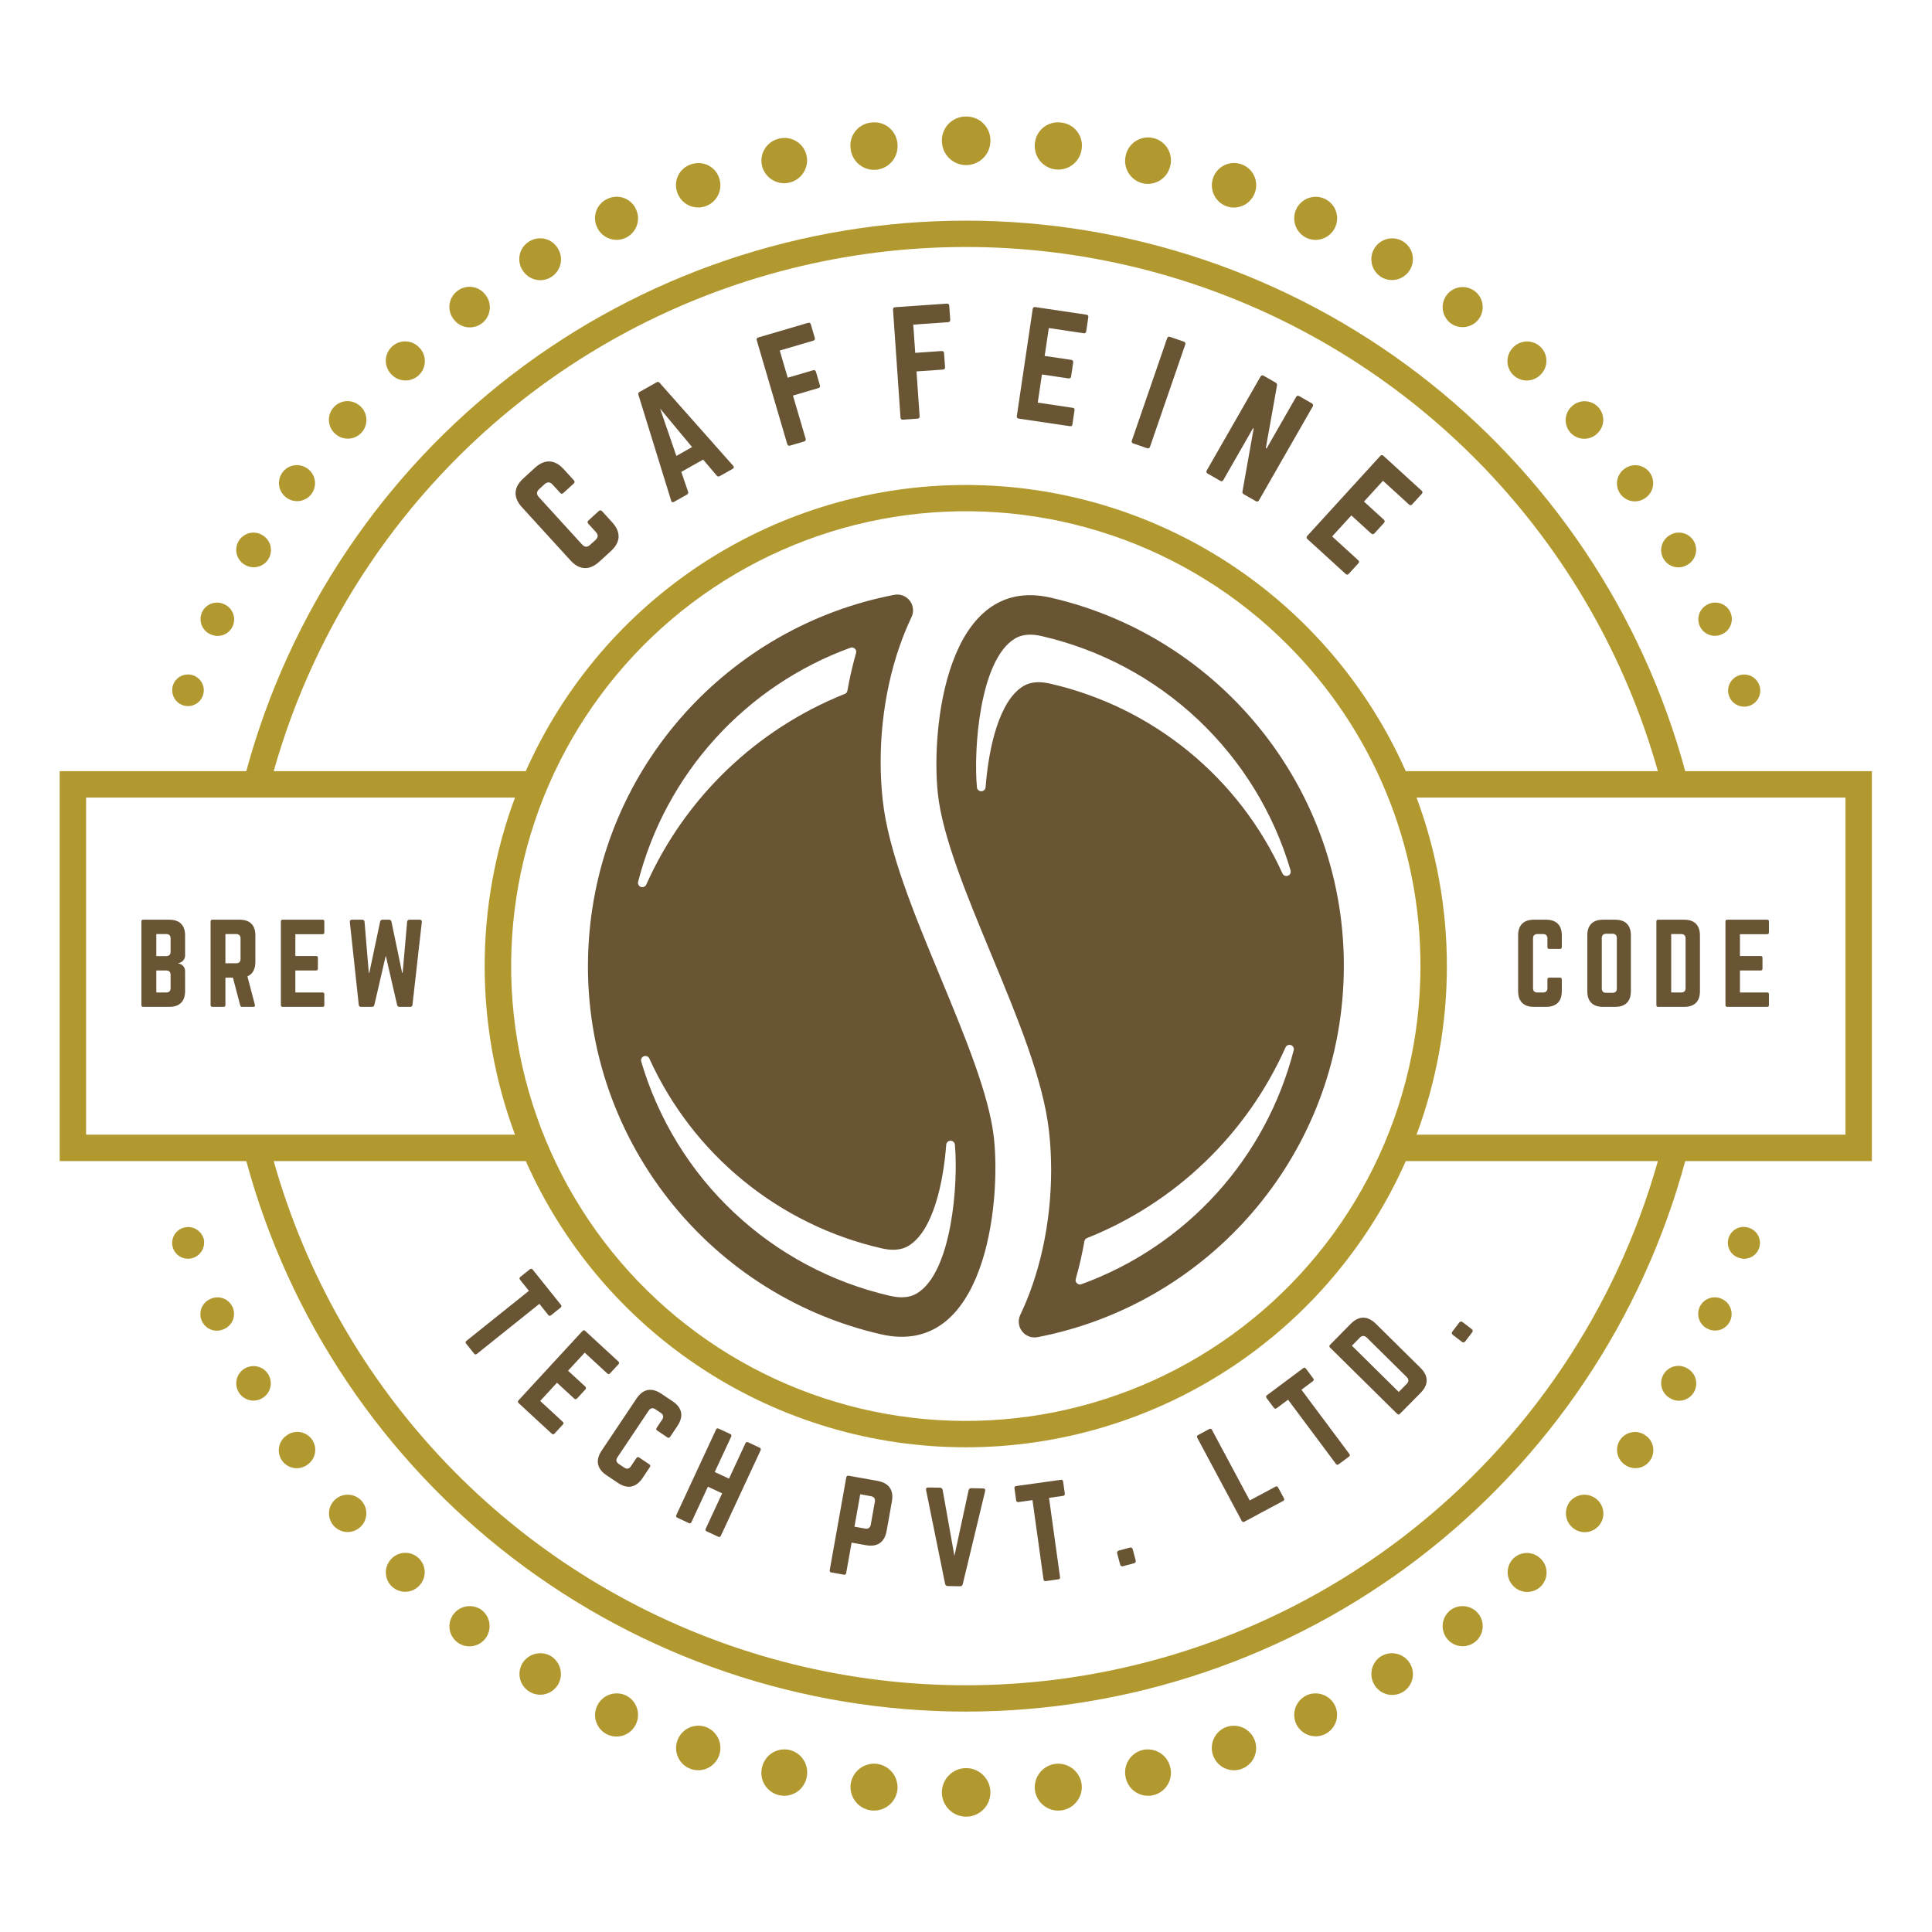 <svg xmlns="http://www.w3.org/2000/svg" xmlns:xlink="http://www.w3.org/1999/xlink" width="500" zoomAndPan="magnify" viewBox="0 0 375 375" height="500" preserveAspectRatio="xMidYMid meet" version="1.0"><defs><g/><clipPath id="c66b4ffe8f"><path d="M 33.402 22.621 L 341.652 22.621 L 341.652 352.621 L 33.402 352.621 Z M 33.402 22.621 " clip-rule="nonzero"/></clipPath><clipPath id="805f901e9e"><path d="M 11.582 42.773 L 363.332 42.773 L 363.332 332.273 L 11.582 332.273 Z M 11.582 42.773 " clip-rule="nonzero"/></clipPath></defs><g clip-path="url(#c66b4ffe8f)"><path fill="#b2992f" d="M 169.133 23.781 C 168.832 23.809 168.531 23.863 168.242 23.953 C 167.949 24.043 167.668 24.16 167.402 24.305 C 167.133 24.449 166.883 24.621 166.648 24.816 C 166.418 25.016 166.207 25.234 166.016 25.473 C 165.828 25.711 165.664 25.969 165.527 26.242 C 165.395 26.516 165.285 26.801 165.207 27.094 C 165.129 27.391 165.082 27.688 165.062 27.992 C 165.047 28.297 165.059 28.602 165.105 28.902 C 165.137 29.203 165.199 29.492 165.293 29.781 C 165.383 30.066 165.5 30.34 165.645 30.602 C 165.789 30.867 165.961 31.113 166.152 31.34 C 166.348 31.57 166.562 31.781 166.797 31.965 C 167.031 32.152 167.281 32.316 167.547 32.453 C 167.812 32.594 168.09 32.703 168.379 32.785 C 168.668 32.871 168.961 32.926 169.262 32.949 C 169.559 32.977 169.859 32.973 170.156 32.938 C 170.453 32.906 170.746 32.844 171.031 32.75 C 171.316 32.66 171.594 32.543 171.855 32.398 C 172.117 32.254 172.363 32.086 172.594 31.891 C 172.824 31.699 173.031 31.484 173.219 31.25 C 173.406 31.016 173.57 30.766 173.707 30.496 C 173.848 30.23 173.957 29.953 174.039 29.664 C 174.125 29.379 174.18 29.082 174.203 28.785 C 174.23 28.484 174.227 28.188 174.191 27.887 C 174.172 27.582 174.117 27.285 174.031 26.992 C 173.949 26.699 173.836 26.418 173.695 26.148 C 173.551 25.875 173.387 25.625 173.191 25.387 C 173 25.152 172.785 24.938 172.547 24.746 C 172.309 24.551 172.059 24.387 171.785 24.246 C 171.516 24.105 171.234 23.992 170.941 23.91 C 170.648 23.828 170.348 23.773 170.043 23.754 C 169.738 23.73 169.438 23.738 169.133 23.781 Z M 151.266 26.895 C 150.977 26.957 150.695 27.043 150.426 27.164 C 150.152 27.281 149.895 27.426 149.652 27.594 C 149.41 27.766 149.188 27.957 148.984 28.172 C 148.777 28.387 148.598 28.621 148.441 28.875 C 148.289 29.125 148.156 29.391 148.055 29.668 C 147.953 29.949 147.879 30.234 147.836 30.527 C 147.793 30.82 147.777 31.113 147.793 31.41 C 147.809 31.707 147.855 31.996 147.93 32.285 C 148.082 32.836 148.328 33.34 148.672 33.797 C 149.016 34.254 149.434 34.629 149.926 34.926 C 150.414 35.219 150.941 35.414 151.504 35.504 C 152.07 35.598 152.633 35.578 153.188 35.453 C 153.746 35.328 154.262 35.102 154.73 34.777 C 155.203 34.453 155.598 34.055 155.914 33.578 C 156.23 33.102 156.445 32.582 156.562 32.023 C 156.68 31.465 156.688 30.902 156.586 30.34 C 156.531 30.047 156.449 29.766 156.336 29.492 C 156.223 29.215 156.086 28.957 155.918 28.711 C 155.754 28.465 155.566 28.238 155.355 28.031 C 155.145 27.82 154.914 27.637 154.664 27.477 C 154.414 27.316 154.152 27.18 153.879 27.074 C 153.602 26.965 153.316 26.887 153.027 26.836 C 152.734 26.785 152.438 26.766 152.145 26.777 C 151.848 26.785 151.555 26.824 151.266 26.895 Z M 117.906 38.594 C 117.652 38.707 117.414 38.848 117.188 39.012 C 116.961 39.176 116.754 39.359 116.566 39.566 C 116.379 39.77 116.215 39.992 116.074 40.23 C 115.93 40.473 115.812 40.723 115.719 40.984 C 115.629 41.246 115.562 41.516 115.527 41.793 C 115.488 42.07 115.48 42.348 115.5 42.625 C 115.52 42.902 115.562 43.176 115.637 43.441 C 115.711 43.711 115.812 43.969 115.938 44.219 C 116.059 44.461 116.199 44.691 116.363 44.906 C 116.527 45.121 116.707 45.32 116.91 45.5 C 117.113 45.68 117.332 45.836 117.562 45.973 C 117.797 46.113 118.039 46.227 118.297 46.316 C 118.551 46.406 118.812 46.469 119.078 46.508 C 119.348 46.547 119.617 46.562 119.887 46.547 C 120.156 46.535 120.422 46.496 120.684 46.43 C 120.945 46.363 121.199 46.273 121.445 46.16 C 121.691 46.043 121.922 45.906 122.141 45.746 C 122.359 45.586 122.559 45.406 122.742 45.207 C 122.926 45.008 123.086 44.793 123.23 44.562 C 123.371 44.332 123.488 44.09 123.582 43.836 C 123.676 43.582 123.746 43.324 123.789 43.055 C 123.832 42.789 123.852 42.52 123.84 42.25 C 123.832 41.98 123.797 41.711 123.738 41.449 C 123.676 41.184 123.59 40.93 123.48 40.684 C 123.371 40.426 123.238 40.184 123.078 39.957 C 122.922 39.727 122.742 39.516 122.539 39.324 C 122.34 39.133 122.121 38.961 121.887 38.816 C 121.648 38.668 121.402 38.543 121.141 38.445 C 120.883 38.348 120.613 38.277 120.34 38.234 C 120.066 38.191 119.789 38.176 119.512 38.188 C 119.234 38.199 118.961 38.242 118.691 38.309 C 118.422 38.379 118.16 38.473 117.91 38.594 Z M 134.129 31.891 C 133.855 31.98 133.594 32.098 133.344 32.238 C 133.094 32.379 132.863 32.547 132.645 32.734 C 132.43 32.926 132.234 33.133 132.062 33.363 C 131.887 33.594 131.738 33.836 131.617 34.094 C 131.492 34.355 131.395 34.625 131.328 34.902 C 131.258 35.184 131.219 35.465 131.207 35.754 C 131.195 36.039 131.211 36.324 131.258 36.609 C 131.305 36.891 131.379 37.168 131.484 37.438 C 131.578 37.699 131.699 37.949 131.844 38.188 C 131.988 38.43 132.152 38.652 132.34 38.859 C 132.527 39.066 132.734 39.25 132.957 39.418 C 133.18 39.586 133.418 39.73 133.672 39.848 C 133.922 39.969 134.184 40.066 134.453 40.133 C 134.723 40.203 135 40.246 135.277 40.262 C 135.555 40.277 135.832 40.27 136.109 40.23 C 136.387 40.191 136.656 40.129 136.922 40.035 C 137.184 39.945 137.438 39.832 137.68 39.691 C 137.922 39.551 138.148 39.391 138.355 39.207 C 138.566 39.023 138.758 38.82 138.926 38.598 C 139.098 38.379 139.246 38.141 139.371 37.891 C 139.496 37.641 139.594 37.383 139.672 37.113 C 139.746 36.844 139.793 36.57 139.812 36.293 C 139.836 36.016 139.828 35.734 139.797 35.457 C 139.762 35.18 139.703 34.91 139.617 34.645 C 139.535 34.371 139.422 34.105 139.285 33.855 C 139.148 33.602 138.988 33.367 138.801 33.148 C 138.617 32.93 138.414 32.73 138.188 32.551 C 137.961 32.375 137.723 32.223 137.465 32.094 C 137.207 31.965 136.941 31.863 136.664 31.789 C 136.387 31.715 136.105 31.668 135.82 31.652 C 135.535 31.633 135.25 31.645 134.965 31.688 C 134.68 31.727 134.406 31.797 134.133 31.891 Z M 238.113 40.059 C 238.379 40.148 238.648 40.211 238.926 40.246 C 239.203 40.285 239.48 40.293 239.762 40.277 C 240.039 40.258 240.316 40.215 240.586 40.145 C 240.855 40.074 241.117 39.977 241.367 39.855 C 241.621 39.734 241.859 39.59 242.082 39.422 C 242.309 39.254 242.512 39.066 242.699 38.859 C 242.887 38.652 243.055 38.43 243.199 38.191 C 243.344 37.949 243.465 37.699 243.559 37.438 C 243.66 37.168 243.73 36.891 243.777 36.605 C 243.82 36.324 243.836 36.039 243.824 35.75 C 243.812 35.465 243.773 35.18 243.703 34.902 C 243.633 34.625 243.539 34.355 243.414 34.094 C 243.293 33.836 243.145 33.59 242.973 33.359 C 242.801 33.133 242.609 32.922 242.395 32.73 C 242.18 32.539 241.949 32.371 241.703 32.223 C 241.453 32.078 241.195 31.961 240.922 31.867 C 240.652 31.773 240.375 31.707 240.09 31.672 C 239.805 31.633 239.52 31.625 239.234 31.645 C 238.945 31.664 238.664 31.711 238.387 31.789 C 238.113 31.863 237.844 31.965 237.59 32.098 C 237.332 32.227 237.094 32.379 236.867 32.555 C 236.641 32.734 236.434 32.934 236.25 33.152 C 236.062 33.371 235.902 33.605 235.762 33.855 C 235.625 34.109 235.512 34.371 235.426 34.645 C 235.34 34.91 235.281 35.184 235.25 35.461 C 235.215 35.738 235.211 36.016 235.23 36.297 C 235.254 36.574 235.301 36.848 235.375 37.117 C 235.449 37.387 235.547 37.648 235.672 37.898 C 235.797 38.148 235.945 38.387 236.113 38.605 C 236.285 38.828 236.477 39.031 236.684 39.219 C 236.895 39.402 237.121 39.566 237.359 39.707 C 237.602 39.852 237.855 39.969 238.117 40.059 Z M 102.75 46.848 C 102.516 46.984 102.301 47.145 102.102 47.324 C 101.902 47.504 101.723 47.703 101.562 47.922 C 101.402 48.137 101.266 48.367 101.152 48.613 C 101.039 48.855 100.953 49.109 100.891 49.371 C 100.832 49.633 100.797 49.898 100.789 50.168 C 100.781 50.438 100.801 50.707 100.848 50.973 C 100.895 51.234 100.965 51.492 101.062 51.746 C 101.164 51.996 101.285 52.234 101.434 52.457 C 101.711 52.914 102.062 53.297 102.492 53.609 C 102.922 53.922 103.395 54.141 103.914 54.266 C 104.43 54.395 104.949 54.414 105.477 54.336 C 106 54.254 106.492 54.074 106.945 53.801 C 107.402 53.527 107.789 53.176 108.102 52.746 C 108.418 52.32 108.641 51.848 108.77 51.332 C 108.898 50.816 108.926 50.293 108.848 49.766 C 108.77 49.242 108.598 48.75 108.324 48.293 C 108.191 48.059 108.039 47.84 107.863 47.637 C 107.688 47.43 107.492 47.246 107.281 47.082 C 107.066 46.918 106.84 46.777 106.598 46.66 C 106.359 46.543 106.105 46.449 105.848 46.383 C 105.586 46.312 105.32 46.273 105.055 46.258 C 104.785 46.246 104.52 46.258 104.254 46.297 C 103.988 46.34 103.727 46.406 103.477 46.496 C 103.223 46.59 102.98 46.707 102.754 46.848 Z M 187.527 22.621 C 187.215 22.613 186.902 22.641 186.594 22.699 C 186.285 22.754 185.984 22.844 185.695 22.961 C 185.402 23.082 185.125 23.227 184.867 23.402 C 184.605 23.578 184.363 23.777 184.145 24 C 183.922 24.227 183.727 24.469 183.559 24.734 C 183.387 25 183.242 25.277 183.129 25.57 C 183.016 25.863 182.934 26.164 182.879 26.473 C 182.828 26.785 182.809 27.098 182.816 27.41 C 182.824 27.715 182.859 28.02 182.922 28.32 C 182.984 28.617 183.078 28.91 183.199 29.191 C 183.32 29.473 183.465 29.738 183.637 29.992 C 183.812 30.246 184.008 30.477 184.223 30.691 C 184.441 30.906 184.68 31.098 184.934 31.27 C 185.191 31.438 185.461 31.578 185.742 31.695 C 186.027 31.812 186.316 31.898 186.617 31.957 C 186.918 32.016 187.223 32.047 187.527 32.047 C 187.832 32.047 188.137 32.016 188.438 31.957 C 188.738 31.898 189.027 31.812 189.312 31.695 C 189.594 31.578 189.863 31.438 190.121 31.27 C 190.375 31.098 190.613 30.906 190.832 30.691 C 191.047 30.477 191.242 30.246 191.418 29.992 C 191.59 29.738 191.734 29.473 191.855 29.191 C 191.977 28.91 192.07 28.617 192.133 28.32 C 192.199 28.02 192.23 27.715 192.238 27.41 C 192.246 27.098 192.227 26.785 192.176 26.473 C 192.121 26.164 192.039 25.863 191.926 25.57 C 191.812 25.277 191.668 25 191.496 24.734 C 191.328 24.473 191.133 24.227 190.91 24.004 C 190.691 23.777 190.449 23.578 190.191 23.402 C 189.93 23.23 189.652 23.082 189.363 22.965 C 189.07 22.844 188.77 22.758 188.461 22.699 C 188.152 22.641 187.844 22.613 187.527 22.621 Z M 205.922 23.781 C 205.621 23.738 205.316 23.73 205.012 23.754 C 204.707 23.773 204.41 23.828 204.117 23.91 C 203.824 23.992 203.539 24.105 203.27 24.246 C 203 24.387 202.746 24.555 202.508 24.746 C 202.273 24.938 202.059 25.152 201.863 25.387 C 201.672 25.625 201.504 25.879 201.363 26.148 C 201.223 26.418 201.109 26.699 201.023 26.992 C 200.941 27.285 200.887 27.586 200.863 27.891 C 200.832 28.188 200.832 28.484 200.859 28.781 C 200.891 29.078 200.945 29.367 201.031 29.652 C 201.117 29.938 201.23 30.215 201.367 30.477 C 201.508 30.742 201.672 30.988 201.859 31.223 C 202.047 31.453 202.254 31.664 202.48 31.855 C 202.711 32.047 202.957 32.215 203.219 32.359 C 203.48 32.5 203.754 32.617 204.035 32.707 C 204.32 32.797 204.609 32.859 204.906 32.891 C 205.203 32.926 205.5 32.93 205.797 32.902 C 206.094 32.879 206.387 32.824 206.672 32.742 C 206.961 32.66 207.234 32.551 207.5 32.418 C 207.766 32.281 208.016 32.121 208.25 31.934 C 208.484 31.75 208.695 31.543 208.891 31.316 C 209.086 31.09 209.254 30.848 209.402 30.59 C 209.547 30.328 209.668 30.059 209.762 29.773 C 209.852 29.488 209.918 29.199 209.953 28.906 C 210 28.602 210.012 28.301 209.996 27.996 C 209.977 27.691 209.93 27.391 209.852 27.094 C 209.773 26.801 209.664 26.516 209.527 26.242 C 209.391 25.969 209.23 25.715 209.039 25.473 C 208.852 25.234 208.641 25.016 208.406 24.816 C 208.176 24.621 207.926 24.449 207.656 24.305 C 207.387 24.16 207.109 24.043 206.816 23.953 C 206.523 23.863 206.227 23.809 205.922 23.781 Z M 221.836 35.582 C 222.117 35.645 222.402 35.68 222.691 35.688 C 222.98 35.691 223.266 35.672 223.551 35.621 C 223.836 35.574 224.113 35.496 224.383 35.395 C 224.652 35.293 224.906 35.164 225.152 35.012 C 225.398 34.859 225.625 34.684 225.836 34.488 C 226.047 34.289 226.238 34.074 226.406 33.84 C 226.574 33.605 226.719 33.359 226.84 33.098 C 226.961 32.836 227.059 32.562 227.125 32.281 C 227.203 31.992 227.254 31.699 227.273 31.398 C 227.289 31.102 227.281 30.801 227.238 30.504 C 227.195 30.207 227.125 29.918 227.027 29.637 C 226.926 29.352 226.797 29.082 226.645 28.824 C 226.488 28.57 226.309 28.328 226.105 28.109 C 225.902 27.887 225.68 27.691 225.438 27.516 C 225.195 27.34 224.938 27.191 224.664 27.066 C 224.391 26.945 224.105 26.848 223.812 26.785 C 223.52 26.719 223.227 26.684 222.926 26.676 C 222.625 26.672 222.328 26.695 222.035 26.75 C 221.738 26.805 221.453 26.887 221.176 27 C 220.898 27.113 220.633 27.254 220.383 27.418 C 220.133 27.586 219.902 27.773 219.691 27.988 C 219.48 28.199 219.293 28.43 219.129 28.684 C 218.965 28.934 218.824 29.199 218.715 29.477 C 218.605 29.754 218.523 30.043 218.469 30.336 C 218.41 30.621 218.383 30.906 218.379 31.195 C 218.375 31.48 218.402 31.766 218.453 32.051 C 218.508 32.336 218.586 32.609 218.691 32.879 C 218.801 33.145 218.93 33.402 219.086 33.645 C 219.242 33.887 219.418 34.113 219.617 34.32 C 219.816 34.527 220.035 34.715 220.27 34.883 C 220.504 35.047 220.754 35.191 221.016 35.309 C 221.281 35.426 221.551 35.516 221.832 35.582 Z M 50.965 103.891 C 50.582 103.648 50.168 103.496 49.723 103.422 C 49.277 103.352 48.832 103.371 48.395 103.477 C 47.957 103.586 47.555 103.773 47.195 104.047 C 46.832 104.316 46.535 104.645 46.309 105.035 C 46.078 105.426 45.938 105.848 45.879 106.293 C 45.82 106.742 45.852 107.184 45.973 107.621 C 46.094 108.055 46.293 108.449 46.574 108.805 C 46.855 109.16 47.191 109.445 47.59 109.66 C 47.973 109.883 48.383 110.02 48.816 110.078 C 49.254 110.133 49.688 110.105 50.113 109.992 C 50.539 109.879 50.926 109.688 51.277 109.422 C 51.629 109.152 51.914 108.832 52.137 108.449 C 52.359 108.07 52.5 107.66 52.562 107.223 C 52.621 106.789 52.598 106.355 52.488 105.93 C 52.379 105.5 52.191 105.113 51.93 104.758 C 51.664 104.406 51.344 104.117 50.965 103.891 Z M 35.574 136.918 C 35.957 137.039 36.352 137.082 36.754 137.043 C 37.156 137.008 37.535 136.898 37.895 136.711 C 38.254 136.527 38.562 136.281 38.824 135.973 C 39.086 135.664 39.277 135.316 39.402 134.934 C 39.527 134.551 39.574 134.156 39.547 133.754 C 39.516 133.352 39.41 132.969 39.23 132.605 C 39.047 132.246 38.805 131.934 38.5 131.668 C 38.195 131.402 37.852 131.203 37.473 131.074 C 37.09 130.945 36.695 130.891 36.293 130.918 C 35.891 130.941 35.508 131.043 35.145 131.219 C 34.781 131.395 34.465 131.633 34.195 131.934 C 33.926 132.234 33.723 132.578 33.59 132.957 C 33.457 133.352 33.402 133.754 33.434 134.172 C 33.461 134.586 33.566 134.98 33.754 135.352 C 33.941 135.723 34.191 136.043 34.504 136.316 C 34.82 136.586 35.176 136.789 35.57 136.918 Z M 43.59 117.316 C 43.203 117.117 42.793 117.004 42.355 116.973 C 41.922 116.941 41.496 116.996 41.086 117.137 C 40.672 117.281 40.305 117.496 39.98 117.789 C 39.656 118.082 39.402 118.426 39.219 118.82 C 39.035 119.219 38.938 119.633 38.922 120.07 C 38.91 120.504 38.98 120.926 39.137 121.332 C 39.297 121.742 39.527 122.102 39.832 122.414 C 40.137 122.727 40.488 122.965 40.891 123.137 C 41.277 123.312 41.68 123.414 42.105 123.43 C 42.531 123.449 42.941 123.383 43.34 123.238 C 43.742 123.094 44.098 122.875 44.41 122.586 C 44.723 122.301 44.969 121.961 45.148 121.578 C 45.328 121.191 45.426 120.785 45.445 120.359 C 45.461 119.938 45.398 119.523 45.25 119.125 C 45.105 118.723 44.887 118.367 44.602 118.055 C 44.312 117.742 43.977 117.496 43.59 117.316 Z M 335.59 135.043 C 335.727 135.438 335.93 135.793 336.207 136.105 C 336.48 136.418 336.805 136.668 337.18 136.848 C 337.555 137.031 337.953 137.137 338.367 137.16 C 338.785 137.184 339.188 137.125 339.582 136.988 C 339.977 136.848 340.328 136.641 340.637 136.359 C 340.945 136.078 341.191 135.75 341.367 135.371 C 341.543 134.996 341.641 134.598 341.66 134.18 C 341.68 133.766 341.617 133.359 341.473 132.969 C 341.328 132.578 341.113 132.227 340.832 131.922 C 340.547 131.617 340.215 131.375 339.836 131.203 C 339.457 131.031 339.059 130.938 338.641 130.926 C 338.223 130.914 337.82 130.98 337.43 131.133 C 337.055 131.273 336.719 131.484 336.422 131.758 C 336.129 132.031 335.895 132.352 335.723 132.715 C 335.551 133.078 335.453 133.461 335.43 133.863 C 335.406 134.266 335.461 134.66 335.59 135.043 Z M 59.754 91.008 C 59.379 90.719 58.965 90.516 58.512 90.395 C 58.055 90.273 57.594 90.25 57.129 90.316 C 56.66 90.383 56.227 90.539 55.824 90.781 C 55.422 91.027 55.082 91.34 54.805 91.723 C 54.527 92.105 54.336 92.523 54.23 92.984 C 54.129 93.445 54.117 93.906 54.199 94.371 C 54.281 94.836 54.449 95.266 54.707 95.66 C 54.961 96.055 55.285 96.383 55.676 96.648 C 56.051 96.91 56.461 97.09 56.906 97.191 C 57.352 97.289 57.797 97.305 58.25 97.227 C 58.699 97.148 59.117 96.992 59.504 96.75 C 59.895 96.508 60.219 96.203 60.488 95.832 C 60.754 95.465 60.941 95.059 61.051 94.613 C 61.156 94.168 61.176 93.723 61.109 93.27 C 61.039 92.816 60.887 92.398 60.652 92.004 C 60.418 91.613 60.117 91.281 59.754 91.008 Z M 76.09 67.273 C 75.906 67.441 75.738 67.629 75.594 67.832 C 75.445 68.035 75.32 68.254 75.215 68.48 C 75.109 68.711 75.031 68.949 74.977 69.191 C 74.918 69.438 74.887 69.688 74.883 69.938 C 74.875 70.188 74.895 70.438 74.941 70.688 C 74.984 70.934 75.055 71.176 75.145 71.406 C 75.238 71.641 75.355 71.863 75.492 72.074 C 75.629 72.285 75.785 72.48 75.965 72.656 C 76.301 73.02 76.699 73.309 77.148 73.512 C 77.602 73.719 78.074 73.832 78.574 73.852 C 79.07 73.867 79.551 73.793 80.016 73.617 C 80.48 73.445 80.898 73.191 81.262 72.852 C 81.625 72.516 81.91 72.117 82.121 71.668 C 82.328 71.215 82.441 70.742 82.461 70.242 C 82.48 69.746 82.402 69.266 82.23 68.801 C 82.059 68.332 81.805 67.918 81.465 67.551 C 81.301 67.359 81.121 67.188 80.922 67.035 C 80.723 66.883 80.508 66.75 80.285 66.641 C 80.059 66.527 79.824 66.441 79.582 66.379 C 79.336 66.316 79.09 66.277 78.84 66.266 C 78.59 66.25 78.34 66.262 78.09 66.301 C 77.84 66.336 77.598 66.398 77.363 66.484 C 77.125 66.57 76.902 66.68 76.688 66.812 C 76.473 66.945 76.273 67.094 76.09 67.266 Z M 88.785 56.469 C 88.574 56.625 88.383 56.797 88.211 56.992 C 88.039 57.184 87.887 57.395 87.754 57.617 C 87.621 57.844 87.516 58.078 87.43 58.324 C 87.348 58.57 87.289 58.824 87.254 59.082 C 87.223 59.34 87.215 59.598 87.234 59.859 C 87.254 60.117 87.297 60.371 87.367 60.621 C 87.441 60.871 87.535 61.113 87.652 61.344 C 87.773 61.578 87.914 61.793 88.078 61.996 C 88.387 62.41 88.766 62.746 89.207 63.008 C 89.652 63.27 90.129 63.438 90.641 63.508 C 91.152 63.582 91.656 63.551 92.156 63.422 C 92.656 63.293 93.113 63.074 93.523 62.766 C 93.938 62.453 94.273 62.078 94.535 61.633 C 94.797 61.188 94.965 60.711 95.035 60.199 C 95.109 59.688 95.082 59.184 94.953 58.684 C 94.824 58.184 94.602 57.727 94.293 57.312 C 94.145 57.102 93.973 56.902 93.785 56.727 C 93.598 56.547 93.391 56.387 93.172 56.25 C 92.949 56.113 92.715 55.996 92.473 55.906 C 92.227 55.816 91.977 55.75 91.719 55.711 C 91.461 55.672 91.203 55.66 90.945 55.672 C 90.684 55.684 90.43 55.723 90.176 55.789 C 89.922 55.852 89.68 55.941 89.445 56.055 C 89.211 56.168 88.992 56.305 88.785 56.465 Z M 64.75 79.082 C 64.586 79.266 64.445 79.461 64.324 79.668 C 64.203 79.879 64.102 80.098 64.027 80.328 C 63.949 80.559 63.895 80.793 63.863 81.035 C 63.836 81.273 63.828 81.516 63.848 81.758 C 63.867 82 63.906 82.238 63.973 82.469 C 64.039 82.703 64.129 82.93 64.242 83.145 C 64.352 83.359 64.484 83.562 64.637 83.75 C 64.789 83.938 64.957 84.109 65.145 84.266 C 65.504 84.578 65.91 84.809 66.363 84.957 C 66.812 85.109 67.277 85.168 67.754 85.137 C 68.227 85.105 68.68 84.984 69.105 84.773 C 69.531 84.562 69.902 84.277 70.219 83.922 C 70.535 83.566 70.77 83.16 70.926 82.711 C 71.082 82.262 71.145 81.797 71.117 81.32 C 71.09 80.848 70.977 80.395 70.77 79.965 C 70.562 79.535 70.281 79.16 69.93 78.84 C 69.754 78.676 69.562 78.527 69.355 78.402 C 69.152 78.273 68.934 78.168 68.707 78.082 C 68.48 78 68.25 77.938 68.012 77.898 C 67.77 77.863 67.531 77.852 67.289 77.859 C 67.047 77.871 66.809 77.906 66.574 77.965 C 66.34 78.023 66.113 78.105 65.895 78.211 C 65.676 78.316 65.473 78.441 65.277 78.586 C 65.086 78.734 64.91 78.898 64.75 79.078 Z M 334.168 123.133 C 334.574 122.965 334.93 122.727 335.234 122.414 C 335.539 122.102 335.773 121.742 335.93 121.332 C 336.09 120.926 336.16 120.504 336.148 120.066 C 336.133 119.629 336.035 119.211 335.852 118.816 C 335.668 118.418 335.414 118.074 335.09 117.781 C 334.766 117.488 334.395 117.27 333.98 117.129 C 333.566 116.988 333.145 116.934 332.707 116.965 C 332.27 116.996 331.859 117.113 331.469 117.312 C 331.09 117.496 330.758 117.742 330.477 118.055 C 330.191 118.371 329.98 118.723 329.836 119.121 C 329.691 119.52 329.633 119.93 329.648 120.352 C 329.668 120.773 329.766 121.176 329.945 121.559 C 330.121 121.941 330.367 122.277 330.676 122.562 C 330.984 122.848 331.34 123.066 331.734 123.215 C 332.129 123.363 332.539 123.43 332.961 123.414 C 333.383 123.398 333.785 123.309 334.168 123.133 Z M 299.098 72.652 C 299.273 72.473 299.426 72.277 299.562 72.066 C 299.699 71.855 299.812 71.637 299.902 71.402 C 299.992 71.168 300.062 70.93 300.105 70.684 C 300.148 70.438 300.164 70.188 300.16 69.938 C 300.152 69.688 300.121 69.438 300.066 69.195 C 300.012 68.953 299.93 68.715 299.828 68.488 C 299.727 68.258 299.602 68.043 299.453 67.84 C 299.309 67.637 299.145 67.449 298.961 67.281 C 298.777 67.109 298.578 66.957 298.363 66.828 C 298.152 66.699 297.926 66.59 297.691 66.504 C 297.457 66.418 297.215 66.355 296.969 66.32 C 296.719 66.281 296.473 66.27 296.223 66.281 C 295.973 66.293 295.727 66.332 295.48 66.395 C 295.238 66.457 295.004 66.539 294.781 66.648 C 294.555 66.758 294.344 66.887 294.141 67.039 C 293.941 67.188 293.762 67.359 293.594 67.547 C 293.258 67.91 293 68.328 292.828 68.793 C 292.656 69.262 292.578 69.742 292.598 70.242 C 292.613 70.738 292.727 71.215 292.938 71.664 C 293.145 72.117 293.43 72.516 293.793 72.852 C 294.16 73.191 294.574 73.445 295.043 73.621 C 295.508 73.793 295.988 73.871 296.488 73.852 C 296.984 73.832 297.461 73.719 297.91 73.512 C 298.363 73.305 298.758 73.016 299.098 72.652 Z M 281.551 62.727 C 281.961 63.031 282.414 63.246 282.91 63.375 C 283.406 63.5 283.906 63.531 284.41 63.461 C 284.918 63.395 285.395 63.234 285.836 62.98 C 286.281 62.727 286.66 62.398 286.977 61.996 C 287.133 61.793 287.27 61.574 287.387 61.344 C 287.5 61.113 287.59 60.871 287.656 60.625 C 287.727 60.375 287.766 60.121 287.785 59.863 C 287.801 59.605 287.793 59.352 287.758 59.094 C 287.723 58.84 287.664 58.59 287.582 58.344 C 287.496 58.102 287.391 57.867 287.258 57.645 C 287.129 57.422 286.98 57.215 286.809 57.023 C 286.637 56.832 286.449 56.656 286.242 56.5 C 286.035 56.348 285.816 56.215 285.582 56.102 C 285.352 55.988 285.109 55.902 284.859 55.84 C 284.609 55.773 284.355 55.738 284.102 55.723 C 283.844 55.711 283.586 55.723 283.332 55.762 C 283.078 55.797 282.828 55.859 282.586 55.949 C 282.344 56.035 282.109 56.145 281.891 56.277 C 281.668 56.414 281.465 56.566 281.273 56.742 C 281.086 56.914 280.914 57.105 280.762 57.312 C 280.461 57.727 280.254 58.184 280.133 58.68 C 280.012 59.176 279.988 59.676 280.062 60.18 C 280.133 60.688 280.301 61.16 280.559 61.598 C 280.816 62.039 281.145 62.418 281.551 62.727 Z M 268.102 53.789 C 268.559 54.059 269.047 54.234 269.57 54.312 C 270.094 54.391 270.609 54.371 271.125 54.246 C 271.641 54.121 272.109 53.906 272.543 53.598 C 272.973 53.289 273.328 52.91 273.609 52.465 C 273.754 52.238 273.875 52 273.973 51.746 C 274.07 51.496 274.141 51.238 274.188 50.973 C 274.23 50.711 274.25 50.441 274.242 50.172 C 274.234 49.906 274.199 49.641 274.141 49.375 C 274.078 49.113 273.992 48.863 273.879 48.617 C 273.77 48.371 273.633 48.141 273.477 47.922 C 273.316 47.707 273.141 47.508 272.941 47.324 C 272.742 47.141 272.531 46.98 272.301 46.844 C 272.07 46.703 271.828 46.59 271.574 46.496 C 271.32 46.406 271.062 46.344 270.797 46.305 C 270.531 46.266 270.262 46.254 269.996 46.27 C 269.727 46.281 269.461 46.324 269.203 46.391 C 268.941 46.461 268.691 46.551 268.449 46.672 C 268.207 46.789 267.98 46.93 267.766 47.094 C 267.555 47.258 267.359 47.441 267.18 47.641 C 267.004 47.844 266.852 48.062 266.719 48.297 C 266.453 48.754 266.285 49.246 266.215 49.77 C 266.141 50.293 266.172 50.812 266.301 51.324 C 266.43 51.836 266.652 52.305 266.965 52.73 C 267.277 53.156 267.66 53.508 268.109 53.785 Z M 327.461 109.664 C 327.859 109.449 328.203 109.164 328.484 108.809 C 328.77 108.453 328.973 108.059 329.094 107.621 C 329.219 107.184 329.25 106.738 329.191 106.289 C 329.133 105.84 328.988 105.418 328.762 105.027 C 328.531 104.633 328.234 104.305 327.871 104.031 C 327.504 103.762 327.102 103.57 326.66 103.465 C 326.223 103.359 325.777 103.344 325.328 103.418 C 324.879 103.492 324.465 103.648 324.082 103.895 C 323.699 104.117 323.375 104.406 323.105 104.758 C 322.84 105.113 322.648 105.504 322.539 105.934 C 322.426 106.363 322.402 106.797 322.461 107.234 C 322.523 107.676 322.664 108.086 322.887 108.469 C 323.113 108.852 323.402 109.176 323.754 109.445 C 324.105 109.711 324.5 109.902 324.926 110.012 C 325.355 110.125 325.789 110.152 326.227 110.09 C 326.668 110.031 327.078 109.887 327.461 109.664 Z M 319.371 96.652 C 319.758 96.387 320.078 96.059 320.332 95.664 C 320.586 95.27 320.75 94.84 320.832 94.379 C 320.91 93.914 320.898 93.453 320.793 92.996 C 320.688 92.539 320.5 92.121 320.223 91.742 C 319.949 91.359 319.609 91.047 319.211 90.805 C 318.809 90.562 318.375 90.402 317.914 90.336 C 317.449 90.266 316.988 90.289 316.535 90.406 C 316.082 90.523 315.668 90.727 315.293 91.008 C 314.918 91.281 314.613 91.613 314.371 92.004 C 314.129 92.398 313.969 92.82 313.895 93.277 C 313.824 93.734 313.84 94.188 313.945 94.637 C 314.051 95.086 314.242 95.496 314.512 95.871 C 314.781 96.246 315.113 96.555 315.504 96.797 C 315.898 97.039 316.324 97.195 316.777 97.27 C 317.234 97.344 317.688 97.324 318.137 97.219 C 318.586 97.113 318.996 96.926 319.371 96.652 Z M 253.59 46.176 C 254.086 46.406 254.605 46.531 255.152 46.559 C 255.699 46.582 256.23 46.504 256.742 46.32 C 257.258 46.137 257.719 45.863 258.129 45.5 C 258.535 45.137 258.859 44.711 259.102 44.219 C 259.227 43.973 259.324 43.715 259.395 43.445 C 259.469 43.176 259.512 42.902 259.531 42.625 C 259.547 42.348 259.535 42.074 259.5 41.797 C 259.461 41.523 259.398 41.254 259.305 40.992 C 259.215 40.73 259.098 40.48 258.957 40.242 C 258.812 40 258.652 39.777 258.465 39.574 C 258.277 39.367 258.074 39.18 257.852 39.016 C 257.629 38.852 257.391 38.707 257.141 38.59 C 256.887 38.473 256.625 38.383 256.355 38.316 C 256.086 38.25 255.812 38.211 255.535 38.199 C 255.258 38.191 254.984 38.207 254.711 38.25 C 254.434 38.297 254.168 38.367 253.91 38.465 C 253.648 38.562 253.402 38.684 253.164 38.832 C 252.93 38.98 252.711 39.148 252.512 39.34 C 252.309 39.531 252.129 39.738 251.969 39.965 C 251.809 40.191 251.672 40.434 251.562 40.688 C 251.34 41.188 251.223 41.711 251.207 42.258 C 251.188 42.801 251.277 43.332 251.465 43.844 C 251.656 44.355 251.938 44.812 252.305 45.215 C 252.672 45.617 253.105 45.938 253.598 46.172 Z M 309.902 84.262 C 310.273 83.949 310.57 83.574 310.793 83.141 C 311.016 82.707 311.141 82.25 311.18 81.762 C 311.215 81.277 311.156 80.805 311 80.34 C 310.844 79.879 310.605 79.465 310.285 79.102 C 309.961 78.734 309.582 78.449 309.141 78.234 C 308.703 78.023 308.242 77.906 307.754 77.883 C 307.27 77.855 306.797 77.926 306.34 78.094 C 305.883 78.258 305.473 78.508 305.117 78.84 C 304.758 79.156 304.473 79.531 304.262 79.961 C 304.051 80.391 303.93 80.848 303.902 81.324 C 303.871 81.805 303.934 82.27 304.09 82.723 C 304.246 83.18 304.48 83.586 304.797 83.945 C 305.117 84.305 305.488 84.59 305.922 84.801 C 306.352 85.012 306.805 85.133 307.285 85.16 C 307.762 85.191 308.227 85.129 308.684 84.973 C 309.137 84.816 309.543 84.582 309.902 84.262 Z M 319.43 278.637 C 319.055 278.359 318.645 278.164 318.191 278.051 C 317.738 277.938 317.281 277.918 316.82 277.988 C 316.359 278.059 315.934 278.215 315.535 278.457 C 315.137 278.699 314.801 279.012 314.527 279.391 C 314.254 279.766 314.066 280.184 313.961 280.637 C 313.855 281.09 313.84 281.547 313.918 282.008 C 313.992 282.469 314.156 282.895 314.406 283.289 C 314.656 283.684 314.969 284.016 315.352 284.281 C 315.723 284.559 316.137 284.754 316.59 284.867 C 317.043 284.98 317.5 285 317.957 284.93 C 318.418 284.859 318.848 284.703 319.246 284.461 C 319.645 284.219 319.98 283.906 320.25 283.527 C 320.523 283.152 320.715 282.734 320.82 282.281 C 320.926 281.828 320.941 281.371 320.863 280.91 C 320.785 280.453 320.625 280.023 320.375 279.629 C 320.125 279.234 319.812 278.906 319.43 278.637 Z M 65.09 291.027 C 64.73 291.344 64.441 291.719 64.23 292.148 C 64.02 292.582 63.898 293.035 63.867 293.516 C 63.836 293.996 63.898 294.465 64.055 294.918 C 64.211 295.371 64.445 295.781 64.766 296.141 C 65.082 296.5 65.457 296.789 65.891 297 C 66.32 297.211 66.777 297.328 67.258 297.359 C 67.734 297.387 68.203 297.324 68.656 297.168 C 69.109 297.008 69.52 296.77 69.879 296.453 C 70.238 296.137 70.523 295.762 70.738 295.328 C 70.949 294.898 71.07 294.441 71.102 293.961 C 71.133 293.48 71.07 293.016 70.914 292.559 C 70.758 292.105 70.52 291.699 70.203 291.336 C 69.887 290.977 69.512 290.691 69.078 290.48 C 68.645 290.27 68.191 290.148 67.711 290.121 C 67.23 290.09 66.766 290.156 66.309 290.312 C 65.855 290.469 65.449 290.707 65.09 291.027 Z M 304.824 291.324 C 304.516 291.691 304.281 292.102 304.133 292.559 C 303.98 293.012 303.922 293.48 303.953 293.957 C 303.984 294.438 304.105 294.895 304.312 295.324 C 304.523 295.758 304.805 296.133 305.164 296.453 C 305.523 296.781 305.93 297.023 306.387 297.188 C 306.844 297.348 307.312 297.418 307.797 297.391 C 308.281 297.363 308.738 297.242 309.176 297.031 C 309.609 296.82 309.988 296.531 310.309 296.168 C 310.629 295.805 310.867 295.395 311.023 294.938 C 311.18 294.477 311.238 294.008 311.203 293.523 C 311.172 293.039 311.047 292.582 310.828 292.148 C 310.609 291.715 310.316 291.34 309.949 291.027 C 309.59 290.711 309.18 290.48 308.727 290.324 C 308.273 290.168 307.809 290.105 307.332 290.133 C 306.855 290.16 306.398 290.277 305.969 290.48 C 305.535 290.688 305.156 290.965 304.832 291.316 Z M 55.613 278.633 C 55.227 278.898 54.91 279.23 54.66 279.625 C 54.406 280.02 54.242 280.449 54.164 280.91 C 54.082 281.371 54.098 281.828 54.203 282.285 C 54.309 282.742 54.5 283.156 54.773 283.539 C 55.047 283.918 55.383 284.227 55.781 284.473 C 56.184 284.715 56.613 284.871 57.074 284.941 C 57.539 285.012 57.996 284.988 58.449 284.875 C 58.902 284.758 59.316 284.559 59.691 284.277 C 60.074 284.012 60.391 283.68 60.645 283.285 C 60.895 282.891 61.062 282.465 61.141 282.004 C 61.219 281.539 61.207 281.082 61.102 280.625 C 60.992 280.172 60.805 279.754 60.531 279.375 C 60.258 278.996 59.918 278.684 59.52 278.438 C 59.121 278.195 58.691 278.039 58.227 277.969 C 57.766 277.898 57.305 277.922 56.852 278.039 C 56.398 278.152 55.984 278.352 55.613 278.633 Z M 75.91 302.629 C 75.566 302.992 75.305 303.41 75.129 303.879 C 74.953 304.348 74.871 304.832 74.891 305.332 C 74.906 305.832 75.02 306.309 75.227 306.766 C 75.434 307.223 75.723 307.617 76.09 307.961 C 76.457 308.301 76.875 308.555 77.344 308.73 C 77.812 308.902 78.297 308.98 78.797 308.957 C 79.297 308.938 79.773 308.82 80.23 308.609 C 80.684 308.395 81.078 308.105 81.414 307.734 C 81.758 307.371 82.02 306.953 82.195 306.484 C 82.371 306.02 82.453 305.535 82.434 305.031 C 82.418 304.531 82.305 304.055 82.098 303.598 C 81.891 303.145 81.602 302.746 81.234 302.406 C 80.867 302.066 80.449 301.809 79.98 301.637 C 79.512 301.461 79.023 301.387 78.523 301.406 C 78.023 301.43 77.547 301.543 77.094 301.758 C 76.641 301.969 76.246 302.258 75.91 302.629 Z M 39.449 240.199 C 39.305 239.816 39.094 239.473 38.812 239.172 C 38.535 238.871 38.207 238.633 37.836 238.461 C 37.465 238.289 37.074 238.191 36.664 238.172 C 36.254 238.156 35.855 238.215 35.469 238.352 C 35.082 238.484 34.738 238.691 34.434 238.961 C 34.133 239.234 33.891 239.555 33.715 239.926 C 33.539 240.293 33.441 240.68 33.418 241.09 C 33.398 241.496 33.457 241.891 33.594 242.277 C 33.73 242.66 33.934 243.004 34.207 243.309 C 34.48 243.613 34.801 243.852 35.172 244.027 C 35.539 244.199 35.926 244.297 36.336 244.316 C 36.742 244.34 37.137 244.281 37.523 244.141 C 37.91 244.004 38.258 243.801 38.566 243.527 C 38.871 243.258 39.117 242.934 39.297 242.566 C 39.48 242.199 39.586 241.809 39.613 241.398 C 39.641 240.988 39.594 240.586 39.465 240.195 Z M 238.102 335.184 C 237.836 335.277 237.582 335.395 237.344 335.535 C 237.102 335.68 236.875 335.844 236.664 336.027 C 236.453 336.215 236.266 336.418 236.094 336.645 C 235.926 336.867 235.777 337.105 235.652 337.355 C 235.531 337.605 235.43 337.867 235.355 338.141 C 235.285 338.41 235.238 338.688 235.219 338.965 C 235.199 339.246 235.203 339.523 235.238 339.805 C 235.273 340.082 235.336 340.355 235.422 340.621 C 235.508 340.895 235.621 341.156 235.762 341.402 C 235.902 341.652 236.066 341.887 236.25 342.105 C 236.438 342.32 236.645 342.516 236.867 342.691 C 237.094 342.871 237.332 343.02 237.59 343.148 C 237.844 343.277 238.109 343.379 238.387 343.453 C 238.66 343.527 238.941 343.578 239.227 343.594 C 239.512 343.613 239.797 343.605 240.082 343.566 C 240.363 343.531 240.641 343.465 240.91 343.371 C 241.18 343.281 241.441 343.16 241.688 343.016 C 241.934 342.871 242.164 342.703 242.375 342.516 C 242.59 342.324 242.781 342.113 242.953 341.887 C 243.125 341.656 243.273 341.414 243.398 341.156 C 243.52 340.898 243.617 340.629 243.688 340.352 C 243.758 340.074 243.797 339.793 243.812 339.508 C 243.824 339.223 243.812 338.938 243.77 338.656 C 243.727 338.375 243.656 338.098 243.559 337.828 C 243.461 337.566 243.344 337.312 243.199 337.074 C 243.055 336.832 242.891 336.609 242.703 336.402 C 242.516 336.191 242.312 336.004 242.086 335.836 C 241.863 335.668 241.625 335.523 241.375 335.398 C 241.125 335.277 240.863 335.18 240.594 335.109 C 240.32 335.035 240.047 334.992 239.77 334.973 C 239.488 334.953 239.211 334.961 238.934 334.996 C 238.656 335.031 238.383 335.094 238.117 335.18 Z M 339.559 238.352 C 339.172 238.199 338.77 238.133 338.355 238.145 C 337.941 238.156 337.543 238.25 337.168 238.422 C 336.789 238.598 336.461 238.836 336.18 239.141 C 335.902 239.449 335.691 239.797 335.551 240.188 C 335.414 240.578 335.355 240.984 335.379 241.398 C 335.406 241.812 335.508 242.203 335.691 242.578 C 335.875 242.949 336.125 243.273 336.438 243.543 C 336.754 243.816 337.105 244.016 337.504 244.141 C 337.887 244.281 338.281 244.34 338.688 244.316 C 339.098 244.297 339.484 244.199 339.852 244.023 C 340.223 243.852 340.543 243.609 340.816 243.309 C 341.09 243.004 341.293 242.66 341.43 242.277 C 341.566 241.891 341.625 241.496 341.602 241.09 C 341.582 240.68 341.484 240.293 341.309 239.926 C 341.133 239.555 340.891 239.234 340.59 238.965 C 340.285 238.691 339.941 238.484 339.559 238.352 Z M 40.809 252.141 C 40.414 252.312 40.066 252.559 39.773 252.871 C 39.477 253.184 39.25 253.543 39.098 253.945 C 38.945 254.348 38.879 254.766 38.895 255.195 C 38.91 255.629 39.008 256.039 39.191 256.43 C 39.371 256.82 39.621 257.16 39.941 257.453 C 40.258 257.742 40.621 257.961 41.027 258.105 C 41.434 258.246 41.852 258.309 42.281 258.281 C 42.711 258.258 43.121 258.152 43.508 257.961 C 43.902 257.789 44.25 257.547 44.543 257.234 C 44.84 256.918 45.066 256.562 45.219 256.156 C 45.371 255.754 45.438 255.336 45.422 254.906 C 45.406 254.477 45.309 254.066 45.125 253.672 C 44.945 253.281 44.695 252.941 44.375 252.652 C 44.059 252.359 43.695 252.145 43.289 252 C 42.883 251.855 42.465 251.797 42.035 251.82 C 41.605 251.844 41.195 251.953 40.809 252.141 Z M 47.52 265.617 C 47.133 265.84 46.809 266.129 46.539 266.484 C 46.27 266.836 46.078 267.23 45.965 267.66 C 45.852 268.09 45.828 268.523 45.887 268.965 C 45.949 269.406 46.09 269.816 46.316 270.199 C 46.539 270.582 46.828 270.91 47.184 271.176 C 47.535 271.445 47.93 271.637 48.359 271.746 C 48.789 271.859 49.223 271.883 49.664 271.824 C 50.105 271.762 50.516 271.617 50.898 271.391 C 51.281 271.168 51.609 270.879 51.879 270.527 C 52.145 270.172 52.336 269.781 52.449 269.352 C 52.562 268.922 52.59 268.484 52.527 268.047 C 52.469 267.605 52.324 267.195 52.102 266.809 C 51.875 266.426 51.586 266.102 51.234 265.832 C 50.879 265.562 50.488 265.375 50.059 265.262 C 49.629 265.148 49.191 265.125 48.754 265.188 C 48.312 265.25 47.902 265.391 47.52 265.617 Z M 327.535 265.617 C 327.152 265.379 326.738 265.227 326.293 265.156 C 325.848 265.086 325.406 265.105 324.969 265.211 C 324.531 265.32 324.129 265.512 323.77 265.781 C 323.41 266.051 323.113 266.379 322.887 266.77 C 322.66 267.16 322.516 267.578 322.457 268.023 C 322.398 268.473 322.43 268.914 322.547 269.348 C 322.668 269.781 322.867 270.176 323.145 270.531 C 323.426 270.887 323.762 271.172 324.156 271.391 C 324.539 271.625 324.953 271.773 325.398 271.84 C 325.84 271.91 326.281 271.887 326.715 271.777 C 327.148 271.668 327.547 271.48 327.906 271.211 C 328.266 270.941 328.559 270.609 328.785 270.223 C 329.012 269.836 329.152 269.422 329.211 268.977 C 329.273 268.531 329.242 268.09 329.125 267.656 C 329.008 267.223 328.812 266.832 328.535 266.477 C 328.262 266.121 327.926 265.836 327.535 265.617 Z M 334.246 252.141 C 333.855 251.949 333.449 251.84 333.016 251.812 C 332.586 251.789 332.164 251.848 331.758 251.992 C 331.352 252.137 330.988 252.352 330.668 252.645 C 330.348 252.934 330.098 253.277 329.914 253.668 C 329.734 254.059 329.637 254.473 329.621 254.902 C 329.605 255.336 329.672 255.754 329.828 256.156 C 329.98 256.562 330.207 256.922 330.504 257.234 C 330.801 257.547 331.148 257.789 331.547 257.961 C 331.93 258.141 332.336 258.242 332.762 258.258 C 333.188 258.277 333.602 258.211 334 258.066 C 334.398 257.922 334.758 257.703 335.07 257.414 C 335.383 257.125 335.629 256.789 335.809 256.402 C 335.988 256.016 336.086 255.609 336.102 255.184 C 336.121 254.758 336.055 254.348 335.91 253.945 C 335.762 253.547 335.547 253.191 335.258 252.879 C 334.969 252.562 334.629 252.316 334.246 252.141 Z M 187.527 343.188 C 187.223 343.188 186.918 343.215 186.617 343.277 C 186.32 343.336 186.027 343.422 185.742 343.539 C 185.461 343.656 185.191 343.797 184.938 343.969 C 184.68 344.137 184.445 344.328 184.227 344.543 C 184.008 344.758 183.812 344.992 183.641 345.246 C 183.465 345.496 183.32 345.766 183.199 346.047 C 183.078 346.328 182.984 346.617 182.922 346.918 C 182.859 347.215 182.824 347.52 182.816 347.824 C 182.812 348.137 182.84 348.449 182.895 348.754 C 182.953 349.062 183.039 349.363 183.152 349.652 C 183.27 349.941 183.414 350.219 183.586 350.48 C 183.754 350.742 183.949 350.984 184.168 351.207 C 184.391 351.43 184.629 351.629 184.887 351.805 C 185.145 351.98 185.418 352.129 185.707 352.25 C 185.996 352.371 186.293 352.461 186.598 352.523 C 186.906 352.586 187.215 352.613 187.527 352.613 C 187.84 352.613 188.148 352.586 188.457 352.523 C 188.762 352.461 189.059 352.371 189.348 352.25 C 189.637 352.129 189.91 351.98 190.168 351.805 C 190.426 351.629 190.664 351.43 190.887 351.207 C 191.105 350.984 191.301 350.742 191.469 350.48 C 191.641 350.219 191.785 349.941 191.902 349.652 C 192.016 349.363 192.102 349.062 192.16 348.754 C 192.215 348.449 192.242 348.137 192.238 347.824 C 192.23 347.52 192.195 347.215 192.133 346.918 C 192.066 346.617 191.977 346.328 191.855 346.047 C 191.734 345.766 191.59 345.496 191.414 345.246 C 191.242 344.992 191.047 344.758 190.828 344.543 C 190.613 344.328 190.375 344.137 190.121 343.969 C 189.863 343.801 189.594 343.656 189.312 343.539 C 189.027 343.426 188.738 343.336 188.438 343.277 C 188.137 343.219 187.836 343.188 187.527 343.188 Z M 268.109 321.453 C 267.66 321.73 267.277 322.086 266.961 322.52 C 266.648 322.949 266.43 323.422 266.301 323.941 C 266.172 324.457 266.148 324.98 266.223 325.504 C 266.301 326.031 266.477 326.527 266.746 326.984 C 266.879 327.215 267.035 327.43 267.211 327.633 C 267.391 327.832 267.586 328.012 267.801 328.172 C 268.012 328.336 268.238 328.473 268.48 328.59 C 268.723 328.703 268.973 328.797 269.23 328.863 C 269.488 328.93 269.754 328.969 270.02 328.98 C 270.285 328.996 270.551 328.984 270.816 328.945 C 271.082 328.902 271.34 328.84 271.59 328.75 C 271.844 328.656 272.082 328.543 272.312 328.406 C 272.539 328.266 272.754 328.105 272.949 327.926 C 273.145 327.746 273.324 327.547 273.48 327.332 C 273.637 327.113 273.773 326.883 273.883 326.641 C 273.996 326.398 274.082 326.148 274.145 325.887 C 274.207 325.625 274.242 325.363 274.25 325.094 C 274.262 324.828 274.242 324.562 274.199 324.297 C 274.156 324.035 274.086 323.777 273.992 323.527 C 273.895 323.277 273.777 323.039 273.637 322.812 C 273.355 322.359 273 321.98 272.57 321.664 C 272.141 321.352 271.664 321.133 271.148 321.008 C 270.633 320.879 270.113 320.855 269.586 320.93 C 269.059 321.008 268.566 321.184 268.109 321.453 Z M 204.906 342.352 C 204.609 342.387 204.32 342.449 204.039 342.539 C 203.754 342.633 203.48 342.75 203.223 342.895 C 202.961 343.035 202.715 343.203 202.488 343.395 C 202.258 343.586 202.051 343.797 201.863 344.031 C 201.676 344.262 201.512 344.508 201.375 344.773 C 201.234 345.035 201.121 345.312 201.035 345.598 C 200.949 345.883 200.891 346.172 200.863 346.469 C 200.832 346.766 200.832 347.062 200.859 347.359 C 200.895 347.656 200.953 347.949 201.047 348.238 C 201.137 348.523 201.254 348.801 201.398 349.062 C 201.543 349.328 201.711 349.574 201.906 349.805 C 202.098 350.035 202.312 350.242 202.547 350.43 C 202.781 350.621 203.035 350.781 203.301 350.922 C 203.566 351.059 203.844 351.172 204.133 351.254 C 204.422 351.34 204.715 351.395 205.016 351.418 C 205.316 351.445 205.613 351.441 205.914 351.406 C 206.211 351.375 206.504 351.312 206.793 351.219 C 207.078 351.129 207.352 351.012 207.617 350.867 C 207.879 350.719 208.125 350.551 208.355 350.355 C 208.586 350.164 208.793 349.949 208.98 349.711 C 209.168 349.477 209.332 349.227 209.469 348.957 C 209.609 348.691 209.719 348.414 209.801 348.125 C 209.883 347.836 209.938 347.539 209.965 347.242 C 209.988 346.941 209.984 346.641 209.949 346.344 C 209.914 346.047 209.848 345.758 209.754 345.477 C 209.656 345.195 209.539 344.922 209.391 344.664 C 209.246 344.406 209.074 344.164 208.879 343.938 C 208.688 343.711 208.473 343.504 208.242 343.32 C 208.008 343.137 207.758 342.977 207.492 342.84 C 207.23 342.703 206.953 342.594 206.668 342.512 C 206.383 342.426 206.09 342.371 205.797 342.348 C 205.5 342.32 205.203 342.32 204.906 342.352 Z M 253.598 329.066 C 253.102 329.305 252.668 329.625 252.301 330.031 C 251.93 330.438 251.652 330.898 251.465 331.414 C 251.277 331.93 251.191 332.461 251.211 333.008 C 251.23 333.559 251.355 334.082 251.578 334.582 C 251.695 334.832 251.832 335.07 251.992 335.289 C 252.156 335.512 252.336 335.719 252.539 335.906 C 252.738 336.09 252.957 336.258 253.191 336.398 C 253.426 336.543 253.672 336.664 253.93 336.758 C 254.188 336.852 254.453 336.922 254.723 336.961 C 254.996 337.004 255.27 337.02 255.543 337.008 C 255.816 336.996 256.086 336.957 256.355 336.895 C 256.621 336.828 256.879 336.738 257.129 336.621 C 257.375 336.504 257.613 336.363 257.832 336.203 C 258.055 336.039 258.258 335.855 258.441 335.652 C 258.629 335.449 258.789 335.23 258.934 334.992 C 259.074 334.758 259.191 334.512 259.285 334.254 C 259.375 333.992 259.441 333.73 259.484 333.457 C 259.523 333.184 259.535 332.91 259.523 332.637 C 259.508 332.363 259.469 332.094 259.402 331.824 C 259.332 331.559 259.242 331.301 259.121 331.055 C 258.883 330.559 258.559 330.129 258.152 329.762 C 257.742 329.395 257.281 329.117 256.766 328.934 C 256.25 328.746 255.715 328.664 255.168 328.688 C 254.617 328.711 254.094 328.84 253.598 329.066 Z M 170.148 342.352 C 169.852 342.32 169.559 342.32 169.262 342.344 C 168.965 342.371 168.672 342.426 168.387 342.512 C 168.102 342.594 167.824 342.703 167.559 342.84 C 167.297 342.977 167.047 343.137 166.812 343.32 C 166.578 343.508 166.367 343.711 166.172 343.938 C 165.98 344.164 165.809 344.406 165.664 344.668 C 165.516 344.926 165.395 345.199 165.301 345.48 C 165.207 345.762 165.141 346.051 165.105 346.348 C 165.07 346.648 165.066 346.945 165.094 347.246 C 165.117 347.543 165.172 347.84 165.258 348.129 C 165.34 348.414 165.449 348.691 165.59 348.961 C 165.727 349.227 165.891 349.477 166.078 349.711 C 166.266 349.945 166.473 350.16 166.703 350.355 C 166.934 350.547 167.18 350.719 167.441 350.863 C 167.703 351.008 167.98 351.125 168.266 351.219 C 168.551 351.309 168.844 351.371 169.141 351.402 C 169.441 351.438 169.738 351.441 170.039 351.414 C 170.336 351.391 170.633 351.336 170.922 351.25 C 171.207 351.168 171.484 351.059 171.754 350.918 C 172.02 350.781 172.27 350.617 172.504 350.43 C 172.738 350.242 172.953 350.035 173.148 349.805 C 173.34 349.574 173.508 349.328 173.656 349.066 C 173.801 348.801 173.918 348.527 174.008 348.242 C 174.098 347.953 174.16 347.66 174.195 347.363 C 174.223 347.066 174.223 346.77 174.195 346.473 C 174.164 346.176 174.105 345.887 174.02 345.598 C 173.934 345.312 173.824 345.039 173.684 344.777 C 173.543 344.512 173.383 344.266 173.195 344.031 C 173.008 343.801 172.801 343.59 172.57 343.398 C 172.344 343.203 172.098 343.039 171.836 342.895 C 171.574 342.75 171.305 342.633 171.02 342.539 C 170.734 342.449 170.445 342.387 170.148 342.352 Z M 221.836 339.66 C 221.555 339.727 221.281 339.816 221.02 339.934 C 220.754 340.051 220.504 340.195 220.27 340.359 C 220.031 340.527 219.816 340.715 219.617 340.922 C 219.414 341.129 219.238 341.355 219.082 341.602 C 218.926 341.844 218.797 342.098 218.691 342.367 C 218.582 342.637 218.504 342.914 218.453 343.195 C 218.398 343.48 218.375 343.766 218.379 344.055 C 218.383 344.344 218.414 344.633 218.473 344.914 C 218.523 345.207 218.605 345.496 218.719 345.773 C 218.828 346.051 218.969 346.312 219.133 346.562 C 219.297 346.812 219.484 347.047 219.695 347.258 C 219.906 347.469 220.137 347.656 220.387 347.824 C 220.637 347.988 220.902 348.125 221.18 348.238 C 221.457 348.352 221.742 348.434 222.035 348.488 C 222.328 348.543 222.625 348.566 222.926 348.559 C 223.227 348.555 223.52 348.52 223.812 348.453 C 224.105 348.387 224.387 348.293 224.66 348.172 C 224.934 348.047 225.191 347.898 225.434 347.723 C 225.676 347.551 225.898 347.352 226.102 347.133 C 226.305 346.91 226.484 346.672 226.637 346.418 C 226.793 346.16 226.922 345.891 227.02 345.609 C 227.121 345.328 227.191 345.039 227.234 344.742 C 227.277 344.445 227.289 344.148 227.27 343.852 C 227.254 343.551 227.203 343.258 227.129 342.969 C 227.059 342.688 226.965 342.414 226.844 342.152 C 226.723 341.891 226.578 341.641 226.41 341.406 C 226.242 341.172 226.051 340.957 225.84 340.758 C 225.629 340.562 225.402 340.387 225.156 340.23 C 224.91 340.078 224.652 339.949 224.383 339.848 C 224.113 339.746 223.836 339.668 223.551 339.621 C 223.266 339.57 222.98 339.551 222.691 339.559 C 222.402 339.562 222.117 339.598 221.836 339.66 Z M 281.551 312.512 C 281.141 312.828 280.809 313.207 280.551 313.652 C 280.289 314.098 280.125 314.574 280.055 315.086 C 279.984 315.598 280.012 316.102 280.141 316.602 C 280.266 317.102 280.48 317.555 280.789 317.969 C 281.098 318.383 281.477 318.723 281.922 318.988 C 282.363 319.25 282.844 319.418 283.355 319.492 C 283.867 319.566 284.371 319.539 284.875 319.41 C 285.375 319.281 285.832 319.059 286.242 318.75 C 286.656 318.438 286.992 318.059 287.258 317.613 C 287.52 317.168 287.684 316.688 287.758 316.176 C 287.828 315.664 287.797 315.156 287.668 314.656 C 287.539 314.156 287.316 313.699 287.004 313.289 C 286.691 312.879 286.312 312.543 285.867 312.285 C 285.422 312.023 284.945 311.859 284.438 311.785 C 283.926 311.711 283.422 311.738 282.922 311.867 C 282.422 311.992 281.965 312.207 281.551 312.512 Z M 293.82 302.422 C 293.461 302.762 293.176 303.16 292.973 303.613 C 292.77 304.066 292.656 304.539 292.637 305.035 C 292.621 305.531 292.695 306.016 292.867 306.48 C 293.039 306.945 293.289 307.363 293.625 307.73 C 293.789 307.918 293.973 308.09 294.172 308.238 C 294.371 308.391 294.582 308.52 294.809 308.629 C 295.035 308.734 295.27 308.82 295.512 308.883 C 295.754 308.941 296 308.98 296.25 308.992 C 296.5 309.004 296.746 308.992 296.996 308.953 C 297.242 308.918 297.484 308.855 297.719 308.77 C 297.953 308.684 298.176 308.578 298.391 308.445 C 298.605 308.316 298.805 308.164 298.984 307.996 C 299.168 307.824 299.336 307.641 299.48 307.438 C 299.625 307.234 299.75 307.016 299.855 306.789 C 299.957 306.562 300.039 306.324 300.094 306.082 C 300.148 305.84 300.18 305.59 300.188 305.34 C 300.195 305.09 300.176 304.844 300.133 304.598 C 300.09 304.348 300.023 304.109 299.934 303.875 C 299.844 303.645 299.73 303.422 299.594 303.211 C 299.457 303 299.305 302.805 299.129 302.625 C 298.789 302.266 298.391 301.98 297.941 301.773 C 297.488 301.57 297.012 301.457 296.516 301.438 C 296.02 301.418 295.539 301.496 295.07 301.664 C 294.605 301.836 294.188 302.09 293.82 302.422 Z M 121.457 329.066 C 120.957 328.84 120.434 328.711 119.887 328.688 C 119.336 328.664 118.805 328.746 118.289 328.93 C 117.773 329.117 117.309 329.391 116.902 329.758 C 116.492 330.125 116.168 330.559 115.93 331.051 C 115.809 331.301 115.711 331.559 115.641 331.824 C 115.57 332.094 115.523 332.367 115.508 332.645 C 115.492 332.918 115.504 333.195 115.539 333.469 C 115.578 333.742 115.645 334.012 115.734 334.273 C 115.828 334.535 115.945 334.785 116.086 335.023 C 116.227 335.262 116.391 335.484 116.578 335.688 C 116.762 335.895 116.969 336.078 117.191 336.242 C 117.414 336.41 117.648 336.551 117.902 336.668 C 118.152 336.785 118.41 336.875 118.68 336.941 C 118.949 337.008 119.223 337.047 119.5 337.059 C 119.777 337.066 120.051 337.051 120.324 337.008 C 120.598 336.965 120.863 336.895 121.125 336.797 C 121.383 336.699 121.633 336.578 121.867 336.43 C 122.102 336.285 122.32 336.117 122.52 335.926 C 122.723 335.734 122.902 335.527 123.062 335.301 C 123.223 335.074 123.359 334.836 123.473 334.582 C 123.699 334.082 123.82 333.559 123.84 333.008 C 123.859 332.461 123.777 331.93 123.59 331.414 C 123.398 330.898 123.121 330.438 122.754 330.031 C 122.383 329.625 121.953 329.305 121.457 329.066 Z M 106.941 321.453 C 106.484 321.184 105.992 321.008 105.465 320.934 C 104.938 320.855 104.418 320.879 103.902 321.008 C 103.387 321.133 102.914 321.355 102.484 321.668 C 102.055 321.98 101.699 322.359 101.418 322.812 C 101.277 323.039 101.164 323.277 101.074 323.527 C 100.98 323.773 100.914 324.031 100.875 324.293 C 100.836 324.555 100.82 324.816 100.832 325.082 C 100.844 325.348 100.879 325.609 100.941 325.867 C 101.004 326.125 101.094 326.375 101.203 326.613 C 101.316 326.855 101.449 327.082 101.609 327.297 C 101.766 327.508 101.941 327.707 102.137 327.887 C 102.332 328.062 102.543 328.223 102.77 328.359 C 102.996 328.496 103.234 328.609 103.484 328.699 C 103.734 328.789 103.988 328.855 104.25 328.895 C 104.512 328.938 104.777 328.949 105.043 328.938 C 105.305 328.926 105.566 328.887 105.824 328.824 C 106.082 328.758 106.332 328.672 106.57 328.559 C 106.809 328.445 107.035 328.309 107.25 328.152 C 107.465 327.992 107.66 327.816 107.836 327.621 C 108.016 327.426 108.172 327.211 108.309 326.984 C 108.578 326.527 108.75 326.031 108.828 325.504 C 108.906 324.977 108.879 324.457 108.754 323.938 C 108.625 323.422 108.402 322.949 108.09 322.52 C 107.777 322.086 107.395 321.73 106.941 321.453 Z M 93.504 312.512 C 93.086 312.207 92.629 311.992 92.133 311.867 C 91.633 311.742 91.129 311.715 90.617 311.785 C 90.109 311.855 89.633 312.023 89.188 312.281 C 88.742 312.539 88.363 312.875 88.047 313.281 C 87.891 313.484 87.754 313.703 87.641 313.934 C 87.523 314.164 87.434 314.406 87.367 314.652 C 87.301 314.902 87.258 315.156 87.242 315.414 C 87.223 315.672 87.234 315.926 87.266 316.184 C 87.301 316.438 87.359 316.688 87.445 316.934 C 87.527 317.176 87.633 317.41 87.766 317.633 C 87.895 317.855 88.047 318.062 88.219 318.254 C 88.387 318.449 88.578 318.621 88.781 318.777 C 88.988 318.93 89.207 319.066 89.441 319.176 C 89.672 319.289 89.914 319.375 90.164 319.438 C 90.414 319.504 90.668 319.543 90.926 319.555 C 91.184 319.566 91.438 319.555 91.691 319.516 C 91.949 319.48 92.195 319.418 92.438 319.328 C 92.684 319.242 92.914 319.133 93.133 319 C 93.355 318.867 93.559 318.711 93.75 318.539 C 93.941 318.363 94.113 318.172 94.262 317.965 C 94.57 317.551 94.785 317.094 94.91 316.594 C 95.039 316.098 95.066 315.594 94.996 315.082 C 94.922 314.574 94.758 314.098 94.5 313.652 C 94.242 313.207 93.91 312.828 93.504 312.512 Z M 153.219 339.656 C 152.938 339.594 152.652 339.559 152.363 339.555 C 152.074 339.547 151.785 339.566 151.5 339.617 C 151.219 339.668 150.941 339.742 150.668 339.848 C 150.398 339.949 150.145 340.078 149.898 340.23 C 149.652 340.383 149.426 340.559 149.215 340.758 C 149.004 340.953 148.812 341.172 148.645 341.406 C 148.477 341.641 148.332 341.887 148.211 342.148 C 148.09 342.414 147.996 342.684 147.926 342.965 C 147.852 343.254 147.801 343.547 147.785 343.848 C 147.766 344.145 147.777 344.445 147.82 344.742 C 147.863 345.035 147.934 345.324 148.035 345.609 C 148.133 345.891 148.262 346.16 148.418 346.414 C 148.57 346.672 148.75 346.91 148.953 347.129 C 149.156 347.348 149.379 347.547 149.621 347.723 C 149.863 347.898 150.121 348.047 150.395 348.168 C 150.668 348.289 150.949 348.387 151.242 348.449 C 151.535 348.516 151.828 348.551 152.129 348.559 C 152.43 348.562 152.727 348.539 153.02 348.484 C 153.312 348.43 153.598 348.348 153.875 348.234 C 154.152 348.125 154.418 347.984 154.668 347.82 C 154.918 347.656 155.148 347.465 155.359 347.254 C 155.57 347.043 155.758 346.812 155.922 346.562 C 156.086 346.312 156.227 346.047 156.336 345.77 C 156.449 345.492 156.531 345.207 156.582 344.91 C 156.641 344.629 156.672 344.344 156.676 344.055 C 156.68 343.766 156.656 343.48 156.602 343.195 C 156.551 342.91 156.469 342.633 156.363 342.367 C 156.258 342.098 156.125 341.84 155.973 341.598 C 155.816 341.355 155.637 341.129 155.438 340.922 C 155.238 340.711 155.02 340.523 154.785 340.359 C 154.547 340.191 154.301 340.051 154.035 339.934 C 153.773 339.812 153.5 339.723 153.219 339.656 Z M 136.934 335.176 C 136.668 335.086 136.395 335.027 136.117 334.988 C 135.84 334.953 135.559 334.945 135.281 334.965 C 135 334.98 134.727 335.027 134.453 335.098 C 134.184 335.172 133.922 335.266 133.668 335.391 C 133.418 335.512 133.18 335.656 132.953 335.828 C 132.73 335.996 132.523 336.184 132.336 336.395 C 132.148 336.602 131.984 336.824 131.84 337.066 C 131.695 337.309 131.574 337.559 131.48 337.824 C 131.383 338.094 131.312 338.367 131.27 338.652 C 131.227 338.934 131.211 339.219 131.227 339.504 C 131.238 339.789 131.281 340.07 131.352 340.348 C 131.422 340.625 131.516 340.895 131.641 341.152 C 131.762 341.41 131.91 341.652 132.082 341.883 C 132.254 342.109 132.445 342.32 132.66 342.512 C 132.875 342.699 133.102 342.867 133.352 343.012 C 133.598 343.156 133.855 343.273 134.125 343.367 C 134.395 343.461 134.672 343.527 134.957 343.562 C 135.238 343.602 135.523 343.609 135.809 343.59 C 136.094 343.57 136.375 343.523 136.652 343.449 C 136.926 343.375 137.191 343.273 137.449 343.145 C 137.703 343.016 137.945 342.863 138.168 342.688 C 138.395 342.512 138.602 342.316 138.785 342.098 C 138.973 341.883 139.137 341.648 139.273 341.398 C 139.414 341.148 139.527 340.887 139.617 340.617 C 139.703 340.348 139.762 340.078 139.797 339.797 C 139.832 339.52 139.84 339.242 139.816 338.961 C 139.797 338.68 139.75 338.406 139.68 338.133 C 139.605 337.863 139.504 337.602 139.383 337.352 C 139.258 337.098 139.109 336.863 138.941 336.641 C 138.77 336.418 138.582 336.211 138.371 336.023 C 138.16 335.84 137.934 335.676 137.691 335.531 C 137.453 335.391 137.199 335.273 136.934 335.18 Z M 136.934 335.176 " fill-opacity="1" fill-rule="nonzero"/></g><g clip-path="url(#805f901e9e)"><path fill="#b2992f" d="M 327.102 149.68 C 326.586 147.777 326.031 145.887 325.441 144.012 C 324.848 142.133 324.215 140.266 323.547 138.414 C 322.879 136.562 322.172 134.727 321.43 132.902 C 320.688 131.078 319.906 129.27 319.09 127.48 C 318.27 125.688 317.418 123.914 316.527 122.156 C 315.637 120.398 314.711 118.664 313.754 116.941 C 312.793 115.223 311.797 113.527 310.766 111.848 C 309.734 110.168 308.672 108.512 307.574 106.879 C 306.477 105.242 305.348 103.633 304.184 102.043 C 303.02 100.453 301.824 98.891 300.598 97.352 C 299.371 95.809 298.113 94.297 296.824 92.809 C 295.535 91.32 294.219 89.855 292.867 88.422 C 291.52 86.988 290.145 85.582 288.738 84.203 C 287.332 82.824 285.898 81.477 284.438 80.156 C 282.977 78.836 281.488 77.547 279.977 76.285 C 278.461 75.027 276.922 73.801 275.359 72.602 C 273.797 71.406 272.207 70.242 270.598 69.109 C 268.984 67.98 267.352 66.883 265.695 65.816 C 264.039 64.75 262.363 63.723 260.668 62.723 C 258.969 61.727 257.25 60.766 255.512 59.84 C 253.777 58.914 252.02 58.023 250.246 57.168 C 248.473 56.316 246.684 55.496 244.875 54.715 C 243.07 53.934 241.246 53.188 239.41 52.48 C 237.574 51.773 235.723 51.105 233.859 50.473 C 231.992 49.844 230.117 49.25 228.227 48.695 C 226.34 48.141 224.441 47.625 222.531 47.145 C 220.621 46.668 218.703 46.23 216.773 45.832 C 214.848 45.434 212.91 45.074 210.969 44.754 C 209.027 44.434 207.078 44.152 205.125 43.91 C 203.172 43.672 201.215 43.473 199.25 43.309 C 197.289 43.148 195.324 43.031 193.359 42.949 C 191.391 42.867 189.422 42.828 187.453 42.828 C 185.484 42.828 183.52 42.867 181.551 42.949 C 179.586 43.031 177.621 43.148 175.66 43.309 C 173.695 43.473 171.738 43.672 169.785 43.91 C 167.832 44.152 165.883 44.434 163.941 44.754 C 161.996 45.074 160.062 45.434 158.137 45.832 C 156.207 46.23 154.289 46.668 152.379 47.145 C 150.469 47.625 148.57 48.141 146.68 48.695 C 144.793 49.25 142.914 49.844 141.051 50.473 C 139.188 51.105 137.336 51.773 135.5 52.48 C 133.66 53.188 131.84 53.934 130.031 54.715 C 128.227 55.496 126.434 56.316 124.66 57.168 C 122.887 58.023 121.133 58.914 119.395 59.84 C 117.66 60.766 115.941 61.727 114.242 62.723 C 112.547 63.723 110.867 64.75 109.211 65.816 C 107.555 66.883 105.922 67.98 104.312 69.109 C 102.699 70.242 101.113 71.406 99.551 72.602 C 97.984 73.801 96.449 75.027 94.934 76.285 C 93.422 77.547 91.934 78.836 90.473 80.156 C 89.012 81.477 87.578 82.824 86.172 84.203 C 84.766 85.582 83.391 86.988 82.039 88.422 C 80.691 89.855 79.375 91.32 78.086 92.809 C 76.797 94.297 75.539 95.809 74.312 97.352 C 73.082 98.891 71.887 100.453 70.727 102.043 C 69.562 103.633 68.434 105.242 67.336 106.879 C 66.238 108.512 65.172 110.168 64.145 111.848 C 63.113 113.527 62.117 115.223 61.156 116.941 C 60.195 118.664 59.27 120.398 58.383 122.156 C 57.492 123.914 56.637 125.688 55.82 127.48 C 55.004 129.27 54.223 131.078 53.48 132.902 C 52.734 134.727 52.031 136.562 51.359 138.414 C 50.691 140.266 50.062 142.133 49.469 144.012 C 48.879 145.887 48.324 147.777 47.809 149.68 L 11.582 149.68 L 11.582 225.367 L 47.809 225.367 C 48.324 227.27 48.879 229.16 49.469 231.035 C 50.062 232.914 50.691 234.781 51.359 236.633 C 52.031 238.484 52.734 240.32 53.48 242.145 C 54.223 243.969 55.004 245.777 55.82 247.566 C 56.637 249.359 57.492 251.133 58.383 252.891 C 59.27 254.648 60.195 256.383 61.156 258.105 C 62.117 259.824 63.113 261.52 64.145 263.199 C 65.172 264.879 66.238 266.535 67.336 268.168 C 68.43 269.805 69.562 271.414 70.727 273.004 C 71.887 274.594 73.082 276.156 74.312 277.695 C 75.539 279.238 76.797 280.75 78.086 282.238 C 79.375 283.727 80.691 285.191 82.039 286.625 C 83.391 288.059 84.766 289.465 86.172 290.844 C 87.578 292.223 89.012 293.57 90.473 294.891 C 91.934 296.211 93.422 297.5 94.934 298.762 C 96.449 300.02 97.984 301.246 99.551 302.445 C 101.113 303.641 102.699 304.805 104.312 305.938 C 105.922 307.066 107.555 308.164 109.211 309.23 C 110.867 310.297 112.547 311.324 114.242 312.324 C 115.941 313.32 117.66 314.281 119.395 315.207 C 121.133 316.133 122.887 317.023 124.66 317.879 C 126.434 318.73 128.227 319.551 130.031 320.332 C 131.84 321.113 133.66 321.859 135.5 322.566 C 137.336 323.273 139.188 323.941 141.051 324.574 C 142.914 325.203 144.793 325.797 146.68 326.352 C 148.57 326.906 150.469 327.422 152.379 327.902 C 154.289 328.379 156.207 328.816 158.137 329.215 C 160.062 329.613 161.996 329.973 163.941 330.293 C 165.883 330.613 167.832 330.895 169.785 331.137 C 171.738 331.375 173.695 331.574 175.66 331.738 C 177.621 331.898 179.586 332.016 181.551 332.098 C 183.52 332.18 185.484 332.219 187.453 332.219 C 189.422 332.219 191.391 332.18 193.359 332.098 C 195.324 332.016 197.289 331.898 199.25 331.738 C 201.215 331.574 203.172 331.375 205.125 331.137 C 207.078 330.895 209.027 330.613 210.969 330.293 C 212.91 329.973 214.848 329.613 216.773 329.215 C 218.703 328.816 220.621 328.379 222.531 327.902 C 224.441 327.422 226.34 326.906 228.227 326.352 C 230.117 325.797 231.992 325.203 233.859 324.574 C 235.723 323.941 237.574 323.273 239.41 322.566 C 241.246 321.859 243.07 321.113 244.875 320.332 C 246.684 319.551 248.473 318.73 250.246 317.879 C 252.02 317.023 253.777 316.133 255.512 315.207 C 257.25 314.281 258.969 313.32 260.668 312.324 C 262.363 311.324 264.039 310.297 265.695 309.23 C 267.352 308.164 268.984 307.066 270.598 305.938 C 272.207 304.805 273.797 303.641 275.359 302.445 C 276.922 301.246 278.461 300.02 279.977 298.762 C 281.488 297.5 282.977 296.211 284.438 294.891 C 285.898 293.57 287.332 292.223 288.738 290.844 C 290.145 289.465 291.52 288.059 292.867 286.625 C 294.219 285.191 295.535 283.727 296.824 282.238 C 298.113 280.75 299.371 279.238 300.598 277.695 C 301.824 276.156 303.02 274.594 304.184 273.004 C 305.348 271.414 306.477 269.805 307.574 268.168 C 308.672 266.535 309.734 264.879 310.766 263.199 C 311.797 261.52 312.793 259.824 313.754 258.105 C 314.711 256.383 315.637 254.648 316.527 252.891 C 317.418 251.133 318.27 249.359 319.09 247.566 C 319.906 245.777 320.688 243.969 321.43 242.145 C 322.172 240.32 322.879 238.484 323.547 236.633 C 324.215 234.781 324.848 232.914 325.441 231.035 C 326.031 229.16 326.586 227.27 327.102 225.367 L 363.328 225.367 L 363.328 149.68 Z M 101.992 77.176 C 104.242 75.434 106.539 73.762 108.891 72.16 C 111.242 70.562 113.637 69.031 116.082 67.578 C 118.523 66.125 121.008 64.746 123.535 63.441 C 126.062 62.141 128.629 60.918 131.23 59.77 C 133.832 58.625 136.469 57.559 139.137 56.574 C 141.805 55.59 144.496 54.688 147.219 53.867 C 149.941 53.047 152.688 52.312 155.457 51.66 C 158.223 51.008 161.008 50.441 163.809 49.957 C 166.613 49.477 169.426 49.082 172.25 48.77 C 175.078 48.461 177.91 48.238 180.75 48.102 C 183.59 47.965 186.434 47.914 189.273 47.953 C 192.117 47.988 194.957 48.113 197.793 48.324 C 200.629 48.535 203.453 48.832 206.27 49.215 C 209.09 49.598 211.891 50.066 214.68 50.621 C 217.469 51.176 220.238 51.816 222.988 52.539 C 225.738 53.266 228.461 54.07 231.16 54.961 C 233.863 55.852 236.531 56.824 239.172 57.879 C 241.812 58.934 244.418 60.066 246.992 61.281 C 249.562 62.492 252.094 63.785 254.586 65.152 C 257.082 66.52 259.527 67.965 261.934 69.48 C 264.336 71 266.695 72.59 269 74.25 C 271.309 75.914 273.562 77.645 275.766 79.441 C 277.965 81.242 280.109 83.109 282.199 85.039 C 284.285 86.969 286.312 88.961 288.281 91.016 C 290.246 93.07 292.148 95.184 293.984 97.355 C 295.82 99.527 297.59 101.75 299.289 104.031 C 300.992 106.309 302.621 108.637 304.18 111.016 C 305.738 113.395 307.223 115.82 308.633 118.289 C 310.047 120.758 311.379 123.27 312.637 125.82 C 313.895 128.371 315.07 130.957 316.172 133.582 C 317.27 136.203 318.289 138.859 319.227 141.543 C 320.164 144.23 321.016 146.941 321.789 149.68 L 272.855 149.68 C 271.945 147.625 270.961 145.605 269.906 143.625 C 268.848 141.645 267.723 139.703 266.527 137.801 C 265.328 135.898 264.066 134.043 262.734 132.234 C 261.406 130.426 260.012 128.664 258.555 126.957 C 257.098 125.246 255.582 123.594 254.004 121.992 C 252.43 120.395 250.797 118.852 249.109 117.371 C 247.422 115.887 245.684 114.469 243.895 113.109 C 242.105 111.754 240.27 110.465 238.387 109.238 C 236.504 108.016 234.582 106.859 232.613 105.773 C 230.648 104.688 228.648 103.676 226.609 102.734 C 224.57 101.793 222.5 100.926 220.398 100.133 C 218.297 99.344 216.168 98.629 214.016 97.988 C 211.863 97.352 209.691 96.789 207.5 96.309 C 205.305 95.824 203.098 95.422 200.875 95.102 C 198.652 94.777 196.422 94.535 194.184 94.375 C 191.941 94.215 189.699 94.133 187.457 94.133 C 185.211 94.133 182.969 94.215 180.727 94.375 C 178.488 94.535 176.258 94.777 174.035 95.102 C 171.812 95.422 169.605 95.824 167.414 96.309 C 165.219 96.789 163.047 97.352 160.895 97.988 C 158.742 98.629 156.613 99.344 154.512 100.133 C 152.41 100.926 150.34 101.793 148.301 102.734 C 146.266 103.676 144.262 104.688 142.297 105.773 C 140.328 106.859 138.406 108.016 136.523 109.238 C 134.641 110.465 132.805 111.754 131.016 113.109 C 129.227 114.469 127.488 115.887 125.801 117.371 C 124.113 118.852 122.48 120.395 120.906 121.992 C 119.328 123.594 117.812 125.246 116.355 126.957 C 114.898 128.664 113.504 130.426 112.176 132.234 C 110.844 134.043 109.582 135.898 108.387 137.801 C 107.188 139.703 106.062 141.645 105.004 143.625 C 103.949 145.605 102.965 147.625 102.055 149.68 L 53.125 149.68 C 55.141 142.531 57.711 135.586 60.832 128.848 C 63.957 122.109 67.594 115.66 71.742 109.504 C 75.895 103.344 80.508 97.555 85.582 92.133 C 90.652 86.711 96.125 81.727 101.992 77.176 Z M 275.711 187.523 C 275.711 189.211 275.664 190.895 275.566 192.578 C 275.469 194.258 275.324 195.938 275.133 197.613 C 274.938 199.289 274.699 200.957 274.41 202.617 C 274.121 204.277 273.785 205.93 273.402 207.57 C 273.02 209.211 272.59 210.84 272.117 212.457 C 271.641 214.074 271.117 215.676 270.551 217.266 C 269.98 218.852 269.367 220.422 268.711 221.973 C 268.055 223.527 267.352 225.059 266.605 226.57 C 265.859 228.082 265.074 229.57 264.242 231.035 C 263.41 232.504 262.539 233.945 261.625 235.363 C 260.715 236.777 259.762 238.168 258.766 239.531 C 257.773 240.891 256.742 242.227 255.676 243.527 C 254.605 244.832 253.5 246.102 252.359 247.34 C 251.215 248.582 250.039 249.789 248.828 250.961 C 247.617 252.133 246.375 253.27 245.098 254.371 C 243.82 255.469 242.516 256.535 241.18 257.559 C 239.84 258.586 238.477 259.574 237.082 260.52 C 235.688 261.469 234.27 262.375 232.824 263.242 C 231.379 264.109 229.91 264.934 228.418 265.715 C 226.926 266.5 225.41 267.238 223.875 267.934 C 222.34 268.629 220.789 269.281 219.215 269.887 C 217.645 270.492 216.055 271.055 214.449 271.57 C 212.848 272.086 211.23 272.555 209.598 272.977 C 207.965 273.398 206.324 273.777 204.672 274.105 C 203.02 274.434 201.359 274.715 199.688 274.949 C 198.02 275.18 196.348 275.367 194.668 275.504 C 192.988 275.641 191.305 275.73 189.621 275.773 C 187.938 275.812 186.25 275.809 184.566 275.75 C 182.883 275.695 181.203 275.594 179.523 275.441 C 177.848 275.289 176.172 275.09 174.508 274.844 C 172.84 274.594 171.18 274.301 169.531 273.957 C 167.883 273.617 166.242 273.227 164.613 272.789 C 162.988 272.352 161.375 271.871 159.773 271.34 C 158.172 270.812 156.59 270.238 155.023 269.617 C 153.457 269 151.906 268.336 150.379 267.625 C 148.848 266.918 147.344 266.168 145.855 265.371 C 144.371 264.578 142.906 263.742 141.469 262.863 C 140.031 261.984 138.621 261.066 137.234 260.105 C 135.848 259.145 134.492 258.148 133.164 257.109 C 131.836 256.074 130.539 255 129.27 253.887 C 128.004 252.777 126.77 251.629 125.57 250.445 C 124.367 249.266 123.199 248.047 122.07 246.801 C 120.938 245.551 119.844 244.27 118.785 242.957 C 117.727 241.645 116.707 240.305 115.727 238.934 C 114.742 237.562 113.801 236.168 112.902 234.742 C 112 233.316 111.141 231.871 110.32 230.395 C 109.504 228.922 108.727 227.426 107.996 225.91 C 107.262 224.391 106.574 222.852 105.93 221.297 C 105.281 219.738 104.684 218.164 104.129 216.57 C 103.574 214.98 103.066 213.375 102.602 211.754 C 102.141 210.133 101.723 208.5 101.355 206.855 C 100.984 205.207 100.664 203.555 100.391 201.891 C 100.117 200.227 99.891 198.559 99.711 196.883 C 99.531 195.207 99.402 193.527 99.316 191.844 C 99.234 190.16 99.199 188.473 99.215 186.789 C 99.23 185.102 99.289 183.418 99.402 181.738 C 99.512 180.055 99.668 178.379 99.875 176.703 C 100.082 175.031 100.336 173.363 100.637 171.707 C 100.941 170.047 101.289 168.398 101.684 166.762 C 102.082 165.121 102.523 163.496 103.012 161.883 C 103.504 160.27 104.039 158.672 104.617 157.09 C 105.199 155.508 105.824 153.941 106.496 152.398 C 107.164 150.852 107.879 149.324 108.637 147.816 C 109.395 146.312 110.195 144.828 111.035 143.371 C 111.879 141.91 112.762 140.477 113.688 139.066 C 114.613 137.656 115.578 136.273 116.582 134.922 C 117.586 133.566 118.625 132.242 119.707 130.949 C 120.785 129.656 121.902 128.391 123.055 127.16 C 124.207 125.934 125.391 124.734 126.613 123.574 C 127.832 122.41 129.086 121.285 130.371 120.195 C 131.656 119.102 132.969 118.051 134.316 117.035 C 135.66 116.02 137.035 115.043 138.434 114.109 C 139.836 113.172 141.262 112.277 142.715 111.422 C 144.168 110.566 145.645 109.754 147.141 108.984 C 148.641 108.215 150.16 107.488 151.703 106.805 C 153.242 106.121 154.801 105.48 156.379 104.887 C 157.953 104.293 159.547 103.746 161.156 103.242 C 162.766 102.742 164.387 102.285 166.02 101.875 C 167.656 101.465 169.301 101.105 170.957 100.789 C 172.609 100.473 174.273 100.207 175.945 99.984 C 177.617 99.766 179.289 99.594 180.973 99.469 C 182.652 99.344 184.336 99.27 186.02 99.242 C 187.703 99.215 189.387 99.234 191.07 99.305 C 192.758 99.375 194.438 99.492 196.113 99.656 C 197.789 99.82 199.461 100.035 201.125 100.297 C 202.789 100.555 204.445 100.863 206.094 101.219 C 207.742 101.578 209.375 101.98 211 102.43 C 212.625 102.879 214.234 103.375 215.828 103.918 C 217.426 104.457 219.004 105.047 220.566 105.676 C 222.129 106.309 223.672 106.988 225.195 107.707 C 226.719 108.43 228.219 109.191 229.699 110 C 231.18 110.805 232.633 111.652 234.062 112.543 C 235.496 113.434 236.898 114.363 238.277 115.336 C 239.656 116.305 241.004 117.316 242.324 118.363 C 243.645 119.41 244.934 120.496 246.191 121.617 C 247.449 122.738 248.672 123.898 249.863 125.09 C 251.91 127.133 253.852 129.27 255.688 131.504 C 257.523 133.738 259.246 136.055 260.855 138.461 C 262.461 140.863 263.949 143.34 265.312 145.891 C 266.676 148.441 267.91 151.055 269.016 153.727 C 270.121 156.398 271.094 159.117 271.934 161.887 C 272.77 164.652 273.473 167.457 274.031 170.293 C 274.594 173.129 275.016 175.988 275.297 178.867 C 275.578 181.746 275.715 184.633 275.711 187.523 Z M 16.711 220.242 L 16.711 154.805 L 99.961 154.805 C 98.012 160.039 96.547 165.402 95.555 170.902 C 94.566 176.398 94.074 181.938 94.074 187.523 C 94.074 193.109 94.566 198.648 95.555 204.145 C 96.547 209.645 98.012 215.008 99.961 220.242 Z M 272.922 297.871 C 270.672 299.613 268.375 301.285 266.023 302.887 C 263.672 304.488 261.277 306.016 258.836 307.469 C 256.391 308.922 253.906 310.301 251.379 311.605 C 248.852 312.906 246.285 314.133 243.684 315.277 C 241.082 316.422 238.445 317.488 235.777 318.473 C 233.113 319.457 230.418 320.359 227.695 321.18 C 224.973 322 222.227 322.734 219.461 323.387 C 216.691 324.039 213.906 324.609 211.105 325.09 C 208.305 325.57 205.488 325.969 202.664 326.277 C 199.836 326.586 197.004 326.809 194.164 326.945 C 191.324 327.082 188.484 327.133 185.641 327.098 C 182.797 327.059 179.957 326.934 177.121 326.727 C 174.285 326.516 171.461 326.219 168.645 325.832 C 165.828 325.449 163.023 324.98 160.234 324.426 C 157.445 323.871 154.676 323.23 151.93 322.508 C 149.18 321.785 146.453 320.977 143.754 320.086 C 141.055 319.195 138.383 318.223 135.742 317.168 C 133.102 316.113 130.496 314.98 127.926 313.77 C 125.352 312.555 122.82 311.266 120.328 309.895 C 117.836 308.527 115.387 307.086 112.98 305.566 C 110.578 304.051 108.223 302.461 105.914 300.797 C 103.605 299.137 101.352 297.406 99.152 295.605 C 96.949 293.805 94.805 291.941 92.715 290.008 C 90.629 288.078 88.602 286.086 86.637 284.031 C 84.672 281.977 82.77 279.863 80.934 277.691 C 79.094 275.523 77.324 273.297 75.625 271.016 C 73.926 268.738 72.293 266.41 70.734 264.031 C 69.176 261.652 67.691 259.227 66.281 256.758 C 64.871 254.289 63.535 251.777 62.281 249.227 C 61.023 246.676 59.844 244.09 58.746 241.465 C 57.645 238.844 56.629 236.188 55.691 233.504 C 54.754 230.816 53.898 228.105 53.129 225.371 L 102.059 225.371 C 102.969 227.422 103.953 229.441 105.008 231.422 C 106.066 233.406 107.191 235.348 108.387 237.246 C 109.586 239.148 110.848 241.004 112.18 242.812 C 113.508 244.621 114.902 246.383 116.359 248.09 C 117.816 249.801 119.332 251.457 120.91 253.055 C 122.484 254.656 124.117 256.195 125.805 257.68 C 127.492 259.16 129.23 260.582 131.02 261.938 C 132.809 263.293 134.645 264.586 136.527 265.809 C 138.41 267.035 140.332 268.188 142.301 269.273 C 144.266 270.359 146.27 271.375 148.305 272.316 C 150.344 273.258 152.414 274.125 154.516 274.914 C 156.617 275.707 158.746 276.422 160.898 277.062 C 163.051 277.699 165.223 278.262 167.418 278.742 C 169.609 279.223 171.816 279.625 174.039 279.949 C 176.262 280.27 178.492 280.512 180.734 280.676 C 182.973 280.836 185.215 280.918 187.461 280.918 C 189.707 280.918 191.949 280.836 194.188 280.676 C 196.426 280.512 198.66 280.27 200.879 279.949 C 203.102 279.625 205.309 279.223 207.504 278.742 C 209.695 278.262 211.871 277.699 214.023 277.062 C 216.176 276.422 218.301 275.707 220.402 274.914 C 222.504 274.125 224.574 273.258 226.613 272.316 C 228.652 271.375 230.656 270.359 232.621 269.273 C 234.586 268.188 236.512 267.035 238.395 265.809 C 240.277 264.586 242.113 263.293 243.902 261.938 C 245.691 260.582 247.43 259.16 249.117 257.68 C 250.805 256.195 252.438 254.656 254.012 253.055 C 255.59 251.457 257.105 249.801 258.562 248.09 C 260.02 246.383 261.414 244.621 262.742 242.812 C 264.074 241.004 265.336 239.148 266.531 237.246 C 267.727 235.348 268.855 233.406 269.91 231.422 C 270.969 229.441 271.953 227.422 272.863 225.371 L 321.793 225.371 C 319.773 232.516 317.203 239.461 314.082 246.199 C 310.957 252.938 307.32 259.383 303.168 265.543 C 299.016 271.699 294.406 277.492 289.332 282.914 C 284.258 288.336 278.785 293.32 272.918 297.871 Z M 358.207 220.242 L 274.949 220.242 C 276.898 215.008 278.367 209.645 279.355 204.145 C 280.344 198.648 280.84 193.109 280.84 187.523 C 280.84 181.938 280.344 176.398 279.355 170.902 C 278.367 165.402 276.898 160.039 274.949 154.805 L 358.203 154.805 Z M 358.207 220.242 " fill-opacity="1" fill-rule="nonzero"/></g><path fill="#695534" d="M 203.945 116.004 C 183.793 111.391 180.637 141.254 182.047 154.129 C 182.961 162.484 187.715 173.953 192.477 185.426 C 197.508 197.555 202.535 209.684 203.629 219.695 C 204.691 229.406 203.641 240.145 200.332 249.613 C 199.672 251.52 198.906 253.387 198.039 255.207 C 197.793 255.73 197.699 256.281 197.762 256.855 C 197.82 257.43 198.031 257.945 198.383 258.402 C 198.738 258.863 199.184 259.191 199.727 259.398 C 200.266 259.602 200.82 259.648 201.391 259.539 C 233.273 253.406 258.324 226.469 260.664 192.547 C 263.188 156.035 238.531 123.926 203.945 116.004 Z M 203.875 132.703 C 202.066 132.289 200.191 132.211 198.566 133.215 C 193.941 136.07 191.906 145.043 191.301 152.805 C 191.285 153.023 191.195 153.207 191.035 153.355 C 190.875 153.504 190.684 153.578 190.465 153.578 C 190.246 153.582 190.059 153.508 189.895 153.363 C 189.73 153.215 189.641 153.031 189.621 152.816 C 188.938 145.383 190.172 128.164 196.926 123.992 C 198.555 122.984 200.43 123.062 202.234 123.477 C 205.062 124.129 207.832 124.965 210.551 125.98 C 213.266 127 215.902 128.191 218.461 129.559 C 221.02 130.926 223.477 132.457 225.828 134.148 C 228.184 135.844 230.418 137.684 232.531 139.672 C 234.641 141.664 236.609 143.781 238.441 146.031 C 240.273 148.281 241.945 150.645 243.465 153.113 C 244.98 155.586 246.328 158.148 247.508 160.797 C 248.684 163.449 249.684 166.164 250.5 168.949 C 250.562 169.16 250.543 169.367 250.445 169.562 C 250.348 169.762 250.191 169.898 249.984 169.977 C 249.777 170.055 249.57 170.051 249.367 169.965 C 249.164 169.883 249.016 169.738 248.922 169.535 C 247.883 167.246 246.719 165.023 245.422 162.867 C 244.129 160.711 242.715 158.637 241.184 156.641 C 239.648 154.648 238.008 152.75 236.254 150.945 C 234.504 149.141 232.652 147.441 230.707 145.852 C 228.762 144.258 226.73 142.785 224.613 141.426 C 222.496 140.066 220.309 138.836 218.051 137.727 C 215.793 136.621 213.477 135.648 211.105 134.809 C 208.738 133.969 206.328 133.266 203.875 132.703 Z M 251.105 203.855 C 250.441 206.434 249.625 208.961 248.652 211.438 C 247.684 213.918 246.566 216.328 245.305 218.668 C 244.043 221.012 242.645 223.27 241.105 225.441 C 239.57 227.613 237.906 229.688 236.121 231.656 C 234.332 233.629 232.43 235.484 230.418 237.223 C 228.406 238.961 226.293 240.574 224.086 242.059 C 221.875 243.543 219.586 244.887 217.215 246.094 C 214.84 247.297 212.406 248.355 209.906 249.266 C 209.582 249.383 209.293 249.324 209.043 249.09 C 208.789 248.855 208.711 248.574 208.805 248.242 C 209.488 245.836 210.047 243.402 210.48 240.941 C 210.535 240.629 210.707 240.418 211 240.305 C 215.25 238.605 219.301 236.516 223.145 234.035 C 226.992 231.555 230.566 228.73 233.867 225.559 C 237.168 222.387 240.137 218.93 242.77 215.188 C 245.402 211.441 247.652 207.48 249.52 203.305 C 249.609 203.102 249.754 202.961 249.957 202.871 C 250.156 202.785 250.359 202.777 250.566 202.852 C 250.773 202.922 250.93 203.055 251.031 203.25 C 251.137 203.441 251.16 203.645 251.105 203.855 Z M 182.488 189.566 C 177.457 177.441 172.426 165.309 171.332 155.297 C 170.27 145.59 171.32 134.848 174.629 125.383 C 175.293 123.477 176.059 121.609 176.922 119.785 C 177.172 119.266 177.266 118.715 177.203 118.141 C 177.141 117.566 176.934 117.047 176.582 116.59 C 176.227 116.133 175.777 115.801 175.238 115.598 C 174.695 115.395 174.141 115.344 173.574 115.457 C 141.688 121.59 116.637 148.523 114.297 182.449 C 111.777 218.961 136.434 251.07 171.016 258.992 C 191.172 263.605 194.324 233.742 192.918 220.867 C 192.004 212.512 187.246 201.039 182.488 189.566 Z M 123.859 171.137 C 124.523 168.562 125.34 166.035 126.309 163.555 C 127.277 161.078 128.395 158.668 129.656 156.324 C 130.922 153.984 132.32 151.727 133.855 149.555 C 135.395 147.383 137.055 145.309 138.844 143.34 C 140.633 141.367 142.531 139.512 144.547 137.773 C 146.559 136.031 148.668 134.422 150.879 132.938 C 153.086 131.453 155.379 130.109 157.75 128.902 C 160.121 127.695 162.559 126.637 165.059 125.727 C 165.383 125.609 165.668 125.668 165.922 125.902 C 166.176 126.141 166.254 126.422 166.156 126.754 C 165.477 129.16 164.918 131.594 164.48 134.059 C 164.43 134.367 164.258 134.582 163.961 134.691 C 159.711 136.391 155.664 138.48 151.816 140.961 C 147.969 143.441 144.398 146.27 141.098 149.438 C 137.793 152.609 134.828 156.066 132.195 159.809 C 129.562 163.555 127.312 167.516 125.441 171.695 C 125.355 171.895 125.211 172.039 125.008 172.125 C 124.805 172.211 124.602 172.219 124.395 172.148 C 124.188 172.074 124.035 171.941 123.93 171.75 C 123.828 171.555 123.805 171.352 123.859 171.141 Z M 178.039 251.004 C 176.41 252.008 174.539 251.93 172.73 251.516 C 169.902 250.863 167.133 250.031 164.414 249.012 C 161.699 247.992 159.062 246.801 156.504 245.434 C 153.945 244.066 151.488 242.535 149.137 240.844 C 146.781 239.152 144.547 237.309 142.434 235.32 C 140.324 233.332 138.352 231.215 136.523 228.965 C 134.691 226.715 133.02 224.352 131.5 221.879 C 129.984 219.41 128.637 216.848 127.457 214.195 C 126.281 211.547 125.281 208.832 124.465 206.047 C 124.398 205.836 124.418 205.629 124.516 205.43 C 124.617 205.23 124.77 205.094 124.977 205.016 C 125.184 204.938 125.391 204.941 125.598 205.027 C 125.801 205.113 125.949 205.258 126.039 205.461 C 127.078 207.75 128.246 209.973 129.539 212.129 C 130.836 214.285 132.25 216.359 133.781 218.355 C 135.316 220.348 136.957 222.246 138.707 224.051 C 140.461 225.855 142.309 227.555 144.258 229.145 C 146.203 230.738 148.234 232.211 150.352 233.57 C 152.469 234.93 154.656 236.16 156.914 237.266 C 159.172 238.375 161.484 239.348 163.855 240.188 C 166.227 241.027 168.637 241.73 171.09 242.293 C 172.895 242.707 174.77 242.785 176.398 241.781 C 181.023 238.922 183.059 229.949 183.664 222.191 C 183.68 221.973 183.77 221.789 183.93 221.641 C 184.09 221.492 184.277 221.414 184.496 221.414 C 184.715 221.414 184.906 221.484 185.07 221.633 C 185.23 221.777 185.324 221.961 185.344 222.18 C 186.023 229.609 184.793 246.828 178.039 251.004 Z M 178.039 251.004 " fill-opacity="1" fill-rule="evenodd"/><g fill="#695534" fill-opacity="1"><g transform="translate(112.381, 112.618)"><g><path d="M -2.98 -21.566 C -4.711 -23.465 -6.664 -23.535 -8.543 -21.824 L -10.805 -19.758 C -12.707 -18.023 -12.812 -16.074 -11.082 -14.176 L -1.645 -3.832 C 0.09 -1.934 2.039 -1.863 3.941 -3.594 L 6.203 -5.66 C 8.082 -7.375 8.191 -9.324 6.457 -11.223 L 4.469 -13.406 C 4.281 -13.605 4.051 -13.617 3.848 -13.434 L 1.828 -11.59 C 1.605 -11.387 1.617 -11.172 1.801 -10.973 L 3.273 -9.355 C 3.773 -8.809 3.73 -8.289 3.203 -7.809 L 2.152 -6.852 C 1.629 -6.371 1.105 -6.375 0.609 -6.922 L -7.797 -16.137 C -8.277 -16.66 -8.273 -17.184 -7.727 -17.68 L -6.676 -18.641 C -6.152 -19.117 -5.609 -19.094 -5.129 -18.57 L -3.656 -16.953 C -3.473 -16.75 -3.262 -16.723 -3.039 -16.922 L -1.016 -18.766 C -0.816 -18.953 -0.805 -19.184 -0.988 -19.387 Z M -2.98 -21.566 "/></g></g></g><g fill="#695534" fill-opacity="1"><g transform="translate(129.524, 98.142)"><g><path d="M 12.68 -7.137 C 12.965 -7.297 12.98 -7.492 12.785 -7.73 L -1.484 -23.832 C -1.668 -24.043 -1.863 -24.059 -2.078 -23.938 L -5.391 -22.07 C -5.605 -21.953 -5.695 -21.777 -5.609 -21.512 L 0.75 -0.957 C 0.824 -0.652 1.023 -0.578 1.285 -0.723 L 3.836 -2.16 C 4.051 -2.281 4.105 -2.465 4.031 -2.707 L 2.715 -6.551 L 6.957 -8.938 L 9.586 -5.832 C 9.754 -5.645 9.938 -5.594 10.152 -5.715 Z M 4.809 -11.367 L 1.758 -9.648 L -1.398 -18.828 Z M 4.809 -11.367 "/></g></g></g><g fill="#695534" fill-opacity="1"><g transform="translate(151.616, 87.001)"><g><path d="M 5.766 -24.043 C 5.688 -24.305 5.484 -24.414 5.223 -24.336 L -4.434 -21.5 C -4.723 -21.418 -4.809 -21.219 -4.73 -20.957 L 1.188 -0.805 C 1.266 -0.543 1.441 -0.426 1.73 -0.508 L 4.461 -1.309 C 4.723 -1.387 4.836 -1.59 4.758 -1.855 L 2.297 -10.223 L 7.23 -11.672 C 7.496 -11.75 7.613 -11.93 7.527 -12.215 L 6.758 -14.84 C 6.68 -15.102 6.477 -15.215 6.215 -15.137 L 1.281 -13.688 L -0.27 -18.961 L 6.238 -20.875 C 6.504 -20.949 6.613 -21.156 6.535 -21.418 Z M 5.766 -24.043 "/></g></g></g><g fill="#695534" fill-opacity="1"><g transform="translate(173.453, 81.583)"><g><path d="M 10.797 -22.242 C 10.777 -22.516 10.602 -22.668 10.328 -22.648 L 0.289 -21.953 C -0.012 -21.93 -0.137 -21.758 -0.117 -21.484 L 1.332 -0.531 C 1.352 -0.258 1.5 -0.105 1.801 -0.125 L 4.637 -0.32 C 4.91 -0.34 5.062 -0.516 5.043 -0.789 L 4.441 -9.492 L 9.57 -9.848 C 9.844 -9.867 10 -10.012 9.977 -10.312 L 9.789 -13.043 C 9.77 -13.316 9.594 -13.469 9.32 -13.449 L 4.191 -13.094 L 3.812 -18.578 L 10.578 -19.047 C 10.852 -19.066 11.004 -19.238 10.984 -19.512 Z M 10.797 -22.242 "/></g></g></g><g fill="#695534" fill-opacity="1"><g transform="translate(195.946, 80.985)"><g><path d="M 15.293 -19.406 C 15.332 -19.68 15.25 -19.855 14.926 -19.906 L 4.969 -21.383 C 4.727 -21.418 4.539 -21.281 4.5 -21.008 L 1.418 -0.23 C 1.375 0.039 1.516 0.227 1.758 0.262 L 11.715 1.738 C 12.039 1.785 12.172 1.641 12.211 1.371 L 12.613 -1.336 C 12.656 -1.633 12.57 -1.785 12.242 -1.832 L 5.48 -2.836 L 6.293 -8.301 L 11.457 -7.535 C 11.73 -7.496 11.914 -7.633 11.961 -7.93 L 12.355 -10.609 C 12.402 -10.906 12.262 -11.094 11.992 -11.133 L 6.824 -11.898 L 7.629 -17.309 L 14.391 -16.305 C 14.715 -16.258 14.852 -16.434 14.891 -16.703 Z M 15.293 -19.406 "/></g></g></g><g fill="#695534" fill-opacity="1"><g transform="translate(218.26, 85.482)"><g><path d="M 8.84 -20.098 C 8.555 -20.195 8.371 -20.082 8.281 -19.824 L 1.434 0.031 C 1.348 0.289 1.422 0.492 1.707 0.59 L 4.395 1.516 C 4.652 1.605 4.863 1.504 4.953 1.246 L 11.797 -18.613 C 11.887 -18.871 11.785 -19.078 11.527 -19.168 Z M 8.84 -20.098 "/></g></g></g><g fill="#695534" fill-opacity="1"><g transform="translate(232.824, 91.017)"><g><path d="M 19.348 -14.133 C 19.086 -14.281 18.887 -14.207 18.75 -13.973 L 13.012 -3.957 L 12.871 -4.039 L 15.039 -16.191 C 15.09 -16.445 15.004 -16.621 14.789 -16.742 L 12.441 -18.09 C 12.203 -18.227 11.98 -18.164 11.844 -17.926 L 1.402 0.301 C 1.27 0.539 1.328 0.762 1.566 0.898 L 4.035 2.312 C 4.297 2.461 4.496 2.387 4.633 2.148 L 10.395 -7.914 L 10.512 -7.848 L 8.34 4.367 C 8.289 4.621 8.379 4.797 8.59 4.922 L 10.941 6.266 C 11.18 6.402 11.402 6.34 11.539 6.105 L 21.977 -12.121 C 22.113 -12.359 22.051 -12.582 21.816 -12.719 Z M 19.348 -14.133 "/></g></g></g><g fill="#695534" fill-opacity="1"><g transform="translate(252.439, 103.415)"><g><path d="M 23.523 -7.559 C 23.711 -7.762 23.738 -7.957 23.496 -8.176 L 16.062 -14.961 C 15.883 -15.129 15.648 -15.117 15.465 -14.914 L 1.305 0.598 C 1.121 0.801 1.133 1.031 1.312 1.199 L 8.746 7.984 C 8.988 8.203 9.18 8.156 9.363 7.957 L 11.207 5.934 C 11.41 5.715 11.422 5.539 11.18 5.316 L 6.129 0.707 L 9.855 -3.371 L 13.715 0.148 C 13.914 0.332 14.148 0.324 14.348 0.102 L 16.176 -1.898 C 16.379 -2.121 16.367 -2.352 16.164 -2.539 L 12.309 -6.059 L 15.996 -10.098 L 21.043 -5.488 C 21.285 -5.27 21.496 -5.336 21.68 -5.539 Z M 23.523 -7.559 "/></g></g></g><g fill="#695534" fill-opacity="1"><g transform="translate(26.387, 195.432)"><g><path d="M 9.539 -13.875 C 9.539 -15.859 8.461 -16.918 6.473 -16.918 L 1.395 -16.918 C 1.184 -16.918 1.059 -16.812 1.059 -16.582 L 1.059 -0.34 C 1.059 -0.125 1.184 0 1.395 0 L 6.473 0 C 8.461 0 9.539 -1.059 9.539 -3.047 L 9.539 -6.938 C 9.539 -7.719 8.969 -8.312 8.207 -8.438 L 8.207 -8.48 C 8.969 -8.605 9.539 -9.199 9.539 -9.98 Z M 6.727 -10.68 C 6.727 -10.152 6.43 -9.855 5.879 -9.855 L 3.953 -9.855 L 3.953 -14.129 L 5.879 -14.129 C 6.449 -14.129 6.727 -13.832 6.727 -13.281 Z M 6.727 -3.637 C 6.727 -3.066 6.43 -2.793 5.879 -2.793 L 3.953 -2.793 L 3.953 -7.062 L 5.879 -7.062 C 6.449 -7.062 6.727 -6.766 6.727 -6.219 Z M 6.727 -3.637 "/></g></g></g><g fill="#695534" fill-opacity="1"><g transform="translate(39.816, 195.432)"><g><path d="M 9.75 -13.875 C 9.75 -15.859 8.691 -16.918 6.703 -16.918 L 1.395 -16.918 C 1.184 -16.918 1.059 -16.793 1.059 -16.582 L 1.059 -0.34 C 1.059 -0.125 1.184 0 1.395 0 L 3.594 0 C 3.809 0 3.934 -0.125 3.934 -0.34 L 3.934 -5.668 L 5.395 -5.668 L 6.809 -0.297 C 6.852 -0.105 6.957 0 7.168 0 L 9.367 0 C 9.602 0 9.727 -0.125 9.664 -0.379 L 8.207 -5.922 C 9.219 -6.367 9.75 -7.297 9.75 -8.715 Z M 3.934 -8.461 L 3.934 -14.129 L 6.027 -14.129 C 6.578 -14.129 6.875 -13.832 6.875 -13.281 L 6.875 -9.305 C 6.875 -8.754 6.578 -8.461 6.027 -8.461 Z M 3.934 -8.461 "/></g></g></g><g fill="#695534" fill-opacity="1"><g transform="translate(53.456, 195.432)"><g><path d="M 9.496 -16.582 C 9.496 -16.793 9.41 -16.918 9.156 -16.918 L 1.375 -16.918 C 1.184 -16.918 1.059 -16.793 1.059 -16.582 L 1.059 -0.34 C 1.059 -0.125 1.184 0 1.375 0 L 9.156 0 C 9.41 0 9.496 -0.125 9.496 -0.34 L 9.496 -2.453 C 9.496 -2.688 9.41 -2.793 9.156 -2.793 L 3.871 -2.793 L 3.871 -7.062 L 7.91 -7.062 C 8.121 -7.062 8.246 -7.191 8.246 -7.422 L 8.246 -9.516 C 8.246 -9.75 8.121 -9.875 7.91 -9.875 L 3.871 -9.875 L 3.871 -14.105 L 9.156 -14.105 C 9.41 -14.105 9.496 -14.254 9.496 -14.465 Z M 9.496 -16.582 "/></g></g></g><g fill="#695534" fill-opacity="1"><g transform="translate(66.843, 195.432)"><g><path d="M 12.625 -16.918 C 12.371 -16.918 12.203 -16.77 12.18 -16.516 L 11.312 -6.621 L 11.207 -6.621 L 9.137 -16.539 C 9.074 -16.793 8.926 -16.918 8.672 -16.918 L 7.402 -16.918 C 7.148 -16.918 7 -16.793 6.938 -16.539 L 4.844 -6.621 L 4.738 -6.621 L 3.914 -16.516 C 3.891 -16.77 3.723 -16.918 3.469 -16.918 L 1.461 -16.918 C 1.184 -16.918 1.035 -16.75 1.059 -16.473 L 2.793 -0.402 C 2.812 -0.125 2.961 0 3.234 0 L 5.352 0 C 5.605 0 5.754 -0.125 5.816 -0.359 L 8.035 -9.941 L 10.234 -0.379 C 10.301 -0.125 10.449 0 10.699 0 L 12.773 0 C 13.047 0 13.195 -0.125 13.219 -0.402 L 15.035 -16.473 C 15.059 -16.75 14.91 -16.918 14.633 -16.918 Z M 12.625 -16.918 "/></g></g></g><g fill="#695534" fill-opacity="1"><g transform="translate(293.607, 195.432)"><g><path d="M 9.539 -13.875 C 9.539 -15.859 8.461 -16.918 6.492 -16.918 L 4.125 -16.918 C 2.137 -16.918 1.059 -15.859 1.059 -13.875 L 1.059 -3.047 C 1.059 -1.059 2.137 0 4.125 0 L 6.492 0 C 8.461 0 9.539 -1.059 9.539 -3.047 L 9.539 -5.328 C 9.539 -5.539 9.41 -5.668 9.199 -5.668 L 7.086 -5.668 C 6.852 -5.668 6.746 -5.539 6.746 -5.328 L 6.746 -3.637 C 6.746 -3.066 6.449 -2.793 5.898 -2.793 L 4.801 -2.793 C 4.25 -2.793 3.953 -3.066 3.953 -3.637 L 3.953 -13.281 C 3.953 -13.832 4.23 -14.129 4.801 -14.129 L 5.898 -14.129 C 6.449 -14.129 6.746 -13.832 6.746 -13.281 L 6.746 -11.59 C 6.746 -11.379 6.852 -11.25 7.086 -11.25 L 9.199 -11.25 C 9.41 -11.25 9.539 -11.379 9.539 -11.59 Z M 9.539 -13.875 "/></g></g></g><g fill="#695534" fill-opacity="1"><g transform="translate(307.036, 195.432)"><g><path d="M 1.059 -3.047 C 1.059 -1.059 2.113 0 4.102 0 L 6.473 0 C 8.461 0 9.516 -1.059 9.516 -3.047 L 9.516 -13.875 C 9.516 -15.859 8.461 -16.918 6.473 -16.918 L 4.102 -16.918 C 2.113 -16.918 1.059 -15.859 1.059 -13.875 Z M 4.715 -2.727 C 4.168 -2.727 3.871 -3.004 3.871 -3.574 L 3.871 -13.344 C 3.871 -13.895 4.168 -14.191 4.715 -14.191 L 5.941 -14.191 C 6.492 -14.191 6.789 -13.895 6.789 -13.344 L 6.789 -3.574 C 6.789 -3.004 6.492 -2.727 5.941 -2.727 Z M 4.715 -2.727 "/></g></g></g><g fill="#695534" fill-opacity="1"><g transform="translate(320.443, 195.432)"><g><path d="M 1.059 -0.34 C 1.059 -0.105 1.164 0 1.395 0 L 6.473 0 C 8.461 0 9.516 -1.059 9.516 -3.047 L 9.516 -13.852 C 9.516 -15.84 8.461 -16.918 6.473 -16.918 L 1.395 -16.918 C 1.164 -16.918 1.059 -16.793 1.059 -16.582 Z M 3.934 -2.793 L 3.934 -14.129 L 5.879 -14.129 C 6.43 -14.129 6.727 -13.832 6.727 -13.262 L 6.727 -3.637 C 6.727 -3.066 6.43 -2.793 5.879 -2.793 Z M 3.934 -2.793 "/></g></g></g><g fill="#695534" fill-opacity="1"><g transform="translate(333.851, 195.432)"><g><path d="M 9.496 -16.582 C 9.496 -16.793 9.41 -16.918 9.156 -16.918 L 1.375 -16.918 C 1.184 -16.918 1.059 -16.793 1.059 -16.582 L 1.059 -0.34 C 1.059 -0.125 1.184 0 1.375 0 L 9.156 0 C 9.41 0 9.496 -0.125 9.496 -0.34 L 9.496 -2.453 C 9.496 -2.688 9.41 -2.793 9.156 -2.793 L 3.871 -2.793 L 3.871 -7.062 L 7.91 -7.062 C 8.121 -7.062 8.246 -7.191 8.246 -7.422 L 8.246 -9.516 C 8.246 -9.75 8.121 -9.875 7.91 -9.875 L 3.871 -9.875 L 3.871 -14.105 L 9.156 -14.105 C 9.41 -14.105 9.496 -14.254 9.496 -14.465 Z M 9.496 -16.582 "/></g></g></g><g fill="#695534" fill-opacity="1"><g transform="translate(87.823, 257.486)"><g><path d="M 15.57 -11.062 C 15.418 -11.246 15.219 -11.27 15.031 -11.121 L 13.172 -9.633 C 12.984 -9.48 12.965 -9.281 13.113 -9.094 L 14.84 -6.938 L 2.711 2.777 C 2.508 2.938 2.504 3.125 2.652 3.312 L 4.199 5.246 C 4.363 5.449 4.531 5.469 4.738 5.305 L 16.867 -4.406 L 18.594 -2.25 C 18.758 -2.043 18.945 -2.039 19.133 -2.191 L 20.992 -3.68 C 21.176 -3.828 21.215 -4.012 21.051 -4.215 Z M 15.57 -11.062 "/></g></g></g><g fill="#695534" fill-opacity="1"><g transform="translate(99.509, 271.281)"><g><path d="M 20.535 -6.48 C 20.695 -6.656 20.723 -6.828 20.512 -7.02 L 14.062 -12.965 C 13.906 -13.113 13.703 -13.105 13.543 -12.93 L 1.133 0.527 C 0.973 0.703 0.98 0.906 1.141 1.051 L 7.586 6.996 C 7.797 7.191 7.965 7.148 8.125 6.973 L 9.742 5.223 C 9.918 5.031 9.93 4.879 9.719 4.684 L 5.34 0.645 L 8.602 -2.895 L 11.949 0.191 C 12.125 0.352 12.328 0.344 12.504 0.152 L 14.105 -1.582 C 14.281 -1.777 14.273 -1.977 14.098 -2.141 L 10.75 -5.227 L 13.984 -8.73 L 18.363 -4.691 C 18.574 -4.496 18.758 -4.555 18.918 -4.73 Z M 20.535 -6.48 "/></g></g></g><g fill="#695534" fill-opacity="1"><g transform="translate(113.872, 283.767)"><g><path d="M 17.629 -7.012 C 18.875 -8.871 18.531 -10.539 16.688 -11.773 L 14.469 -13.258 C 12.609 -14.504 10.934 -14.191 9.688 -12.328 L 2.898 -2.188 C 1.652 -0.328 2 1.34 3.863 2.586 L 6.078 4.07 C 7.922 5.305 9.594 4.988 10.84 3.129 L 12.273 0.988 C 12.406 0.793 12.367 0.594 12.168 0.461 L 10.188 -0.867 C 9.969 -1.012 9.793 -0.957 9.66 -0.762 L 8.598 0.824 C 8.242 1.359 7.789 1.43 7.277 1.086 L 6.246 0.395 C 5.73 0.051 5.625 -0.391 5.984 -0.926 L 12.031 -9.957 C 12.375 -10.473 12.82 -10.578 13.352 -10.219 L 14.383 -9.531 C 14.898 -9.184 14.988 -8.723 14.645 -8.207 L 13.586 -6.621 C 13.453 -6.426 13.473 -6.238 13.688 -6.094 L 15.668 -4.766 C 15.867 -4.637 16.066 -4.676 16.199 -4.871 Z M 17.629 -7.012 "/></g></g></g><g fill="#695534" fill-opacity="1"><g transform="translate(130.029, 293.924)"><g><path d="M 11.469 -6.918 L 8.699 -8.203 L 11.895 -15.078 C 11.996 -15.293 11.926 -15.484 11.711 -15.582 L 9.484 -16.617 C 9.223 -16.738 9.055 -16.66 8.953 -16.441 L 1.242 0.156 C 1.141 0.371 1.188 0.551 1.449 0.672 L 3.676 1.707 C 3.891 1.809 4.082 1.738 4.18 1.523 L 7.375 -5.352 L 10.141 -4.066 L 6.949 2.809 C 6.848 3.023 6.918 3.215 7.133 3.312 L 9.359 4.348 C 9.617 4.469 9.785 4.391 9.887 4.176 L 17.602 -12.426 C 17.699 -12.641 17.652 -12.82 17.395 -12.941 L 15.168 -13.977 C 14.953 -14.078 14.762 -14.008 14.66 -13.793 Z M 11.469 -6.918 "/></g></g></g><g fill="#695534" fill-opacity="1"><g transform="translate(147.403, 301.289)"><g/></g></g><g fill="#695534" fill-opacity="1"><g transform="translate(159.811, 304.934)"><g><path d="M 1.238 -0.168 C 1.199 0.07 1.312 0.234 1.547 0.277 L 3.988 0.711 C 4.246 0.758 4.391 0.637 4.43 0.402 L 5.484 -5.512 L 8.301 -5.008 C 10.508 -4.613 11.895 -5.602 12.281 -7.785 L 13.305 -13.508 C 13.695 -15.715 12.734 -17.098 10.527 -17.492 L 4.895 -18.496 C 4.66 -18.535 4.496 -18.422 4.453 -18.188 Z M 6.039 -8.605 L 7.16 -14.895 L 9.223 -14.527 C 9.859 -14.414 10.105 -14.031 9.996 -13.422 L 9.207 -9.012 C 9.105 -8.422 8.734 -8.125 8.102 -8.238 Z M 6.039 -8.605 "/></g></g></g><g fill="#695534" fill-opacity="1"><g transform="translate(178.692, 307.761)"><g><path d="M 9.836 -18.902 C 9.551 -18.906 9.379 -18.766 9.305 -18.48 L 6.559 -5.75 L 4.277 -18.566 C 4.207 -18.855 4.043 -19 3.758 -19.004 L 1.496 -19.043 C 1.137 -19.051 0.992 -18.863 1.059 -18.527 L 4.75 -0.348 C 4.816 -0.059 4.98 0.086 5.266 0.09 L 7.648 0.133 C 7.934 0.137 8.105 -0.004 8.18 -0.289 L 12.52 -18.332 C 12.598 -18.664 12.457 -18.855 12.098 -18.863 Z M 9.836 -18.902 "/></g></g></g><g fill="#695534" fill-opacity="1"><g transform="translate(198.771, 307.474)"><g><path d="M -1.539 -19.035 C -1.773 -19.004 -1.895 -18.844 -1.863 -18.605 L -1.535 -16.246 C -1.504 -16.008 -1.34 -15.887 -1.105 -15.922 L 1.633 -16.301 L 3.773 -0.91 C 3.809 -0.648 3.965 -0.551 4.203 -0.582 L 6.656 -0.926 C 6.918 -0.961 7.02 -1.094 6.98 -1.355 L 4.844 -16.746 L 7.582 -17.129 C 7.844 -17.164 7.941 -17.32 7.906 -17.559 L 7.578 -19.918 C 7.547 -20.152 7.41 -20.281 7.148 -20.242 Z M -1.539 -19.035 "/></g></g></g><g fill="#695534" fill-opacity="1"><g transform="translate(216.386, 304.426)"><g><path d="M 1.027 -0.77 C 1.109 -0.469 1.312 -0.352 1.613 -0.43 L 3.707 -0.992 C 4.008 -1.07 4.125 -1.277 4.043 -1.574 L 3.477 -3.691 C 3.398 -3.992 3.195 -4.109 2.895 -4.031 L 0.801 -3.469 C 0.5 -3.391 0.383 -3.188 0.461 -2.887 Z M 1.027 -0.77 "/></g></g></g><g fill="#695534" fill-opacity="1"><g transform="translate(228.159, 300.933)"><g/></g></g><g fill="#695534" fill-opacity="1"><g transform="translate(240.145, 296.099)"><g><path d="M 2.426 -4.863 L 7.426 -7.539 C 7.656 -7.664 7.832 -7.594 7.941 -7.383 L 9.066 -5.281 C 9.191 -5.051 9.141 -4.891 8.91 -4.766 L 1.387 -0.742 C 1.176 -0.629 0.996 -0.668 0.871 -0.898 L -7.762 -17.039 C -7.875 -17.25 -7.816 -17.441 -7.605 -17.555 L -5.422 -18.723 C -5.191 -18.848 -5.016 -18.777 -4.906 -18.566 Z M 2.426 -4.863 "/></g></g></g><g fill="#695534" fill-opacity="1"><g transform="translate(256.436, 286.752)"><g><path d="M -10.523 -15.938 C -10.715 -15.797 -10.742 -15.594 -10.602 -15.402 L -9.176 -13.492 C -9.031 -13.305 -8.832 -13.273 -8.641 -13.418 L -6.426 -15.07 L 2.867 -2.613 C 3.023 -2.406 3.211 -2.395 3.398 -2.535 L 5.387 -4.02 C 5.598 -4.176 5.621 -4.344 5.465 -4.551 L -3.828 -17.008 L -1.613 -18.66 C -1.402 -18.816 -1.391 -19.004 -1.535 -19.195 L -2.961 -21.105 C -3.102 -21.297 -3.281 -21.34 -3.492 -21.184 Z M -10.523 -15.938 "/></g></g></g><g fill="#695534" fill-opacity="1"><g transform="translate(270.62, 275.541)"><g><path d="M 0.566 -1.117 C 0.754 -0.934 0.922 -0.934 1.105 -1.121 L 5.125 -5.191 C 6.699 -6.785 6.688 -8.469 5.094 -10.043 L -3.574 -18.602 C -5.168 -20.176 -6.871 -20.18 -8.445 -18.586 L -12.461 -14.516 C -12.648 -14.328 -12.629 -14.145 -12.461 -13.977 Z M 0.875 -5.363 L -8.215 -14.34 L -6.676 -15.902 C -6.238 -16.34 -5.766 -16.344 -5.309 -15.891 L 2.406 -8.273 C 2.867 -7.82 2.852 -7.367 2.418 -6.926 Z M 0.875 -5.363 "/></g></g></g><g fill="#695534" fill-opacity="1"><g transform="translate(283.401, 261.678)"><g><path d="M 0.344 -1.238 C 0.59 -1.047 0.824 -1.082 1.012 -1.328 L 2.328 -3.051 C 2.516 -3.297 2.484 -3.531 2.238 -3.719 L 0.496 -5.047 C 0.246 -5.238 0.016 -5.207 -0.176 -4.957 L -1.488 -3.234 C -1.676 -2.988 -1.645 -2.754 -1.398 -2.566 Z M 0.344 -1.238 "/></g></g></g></svg>